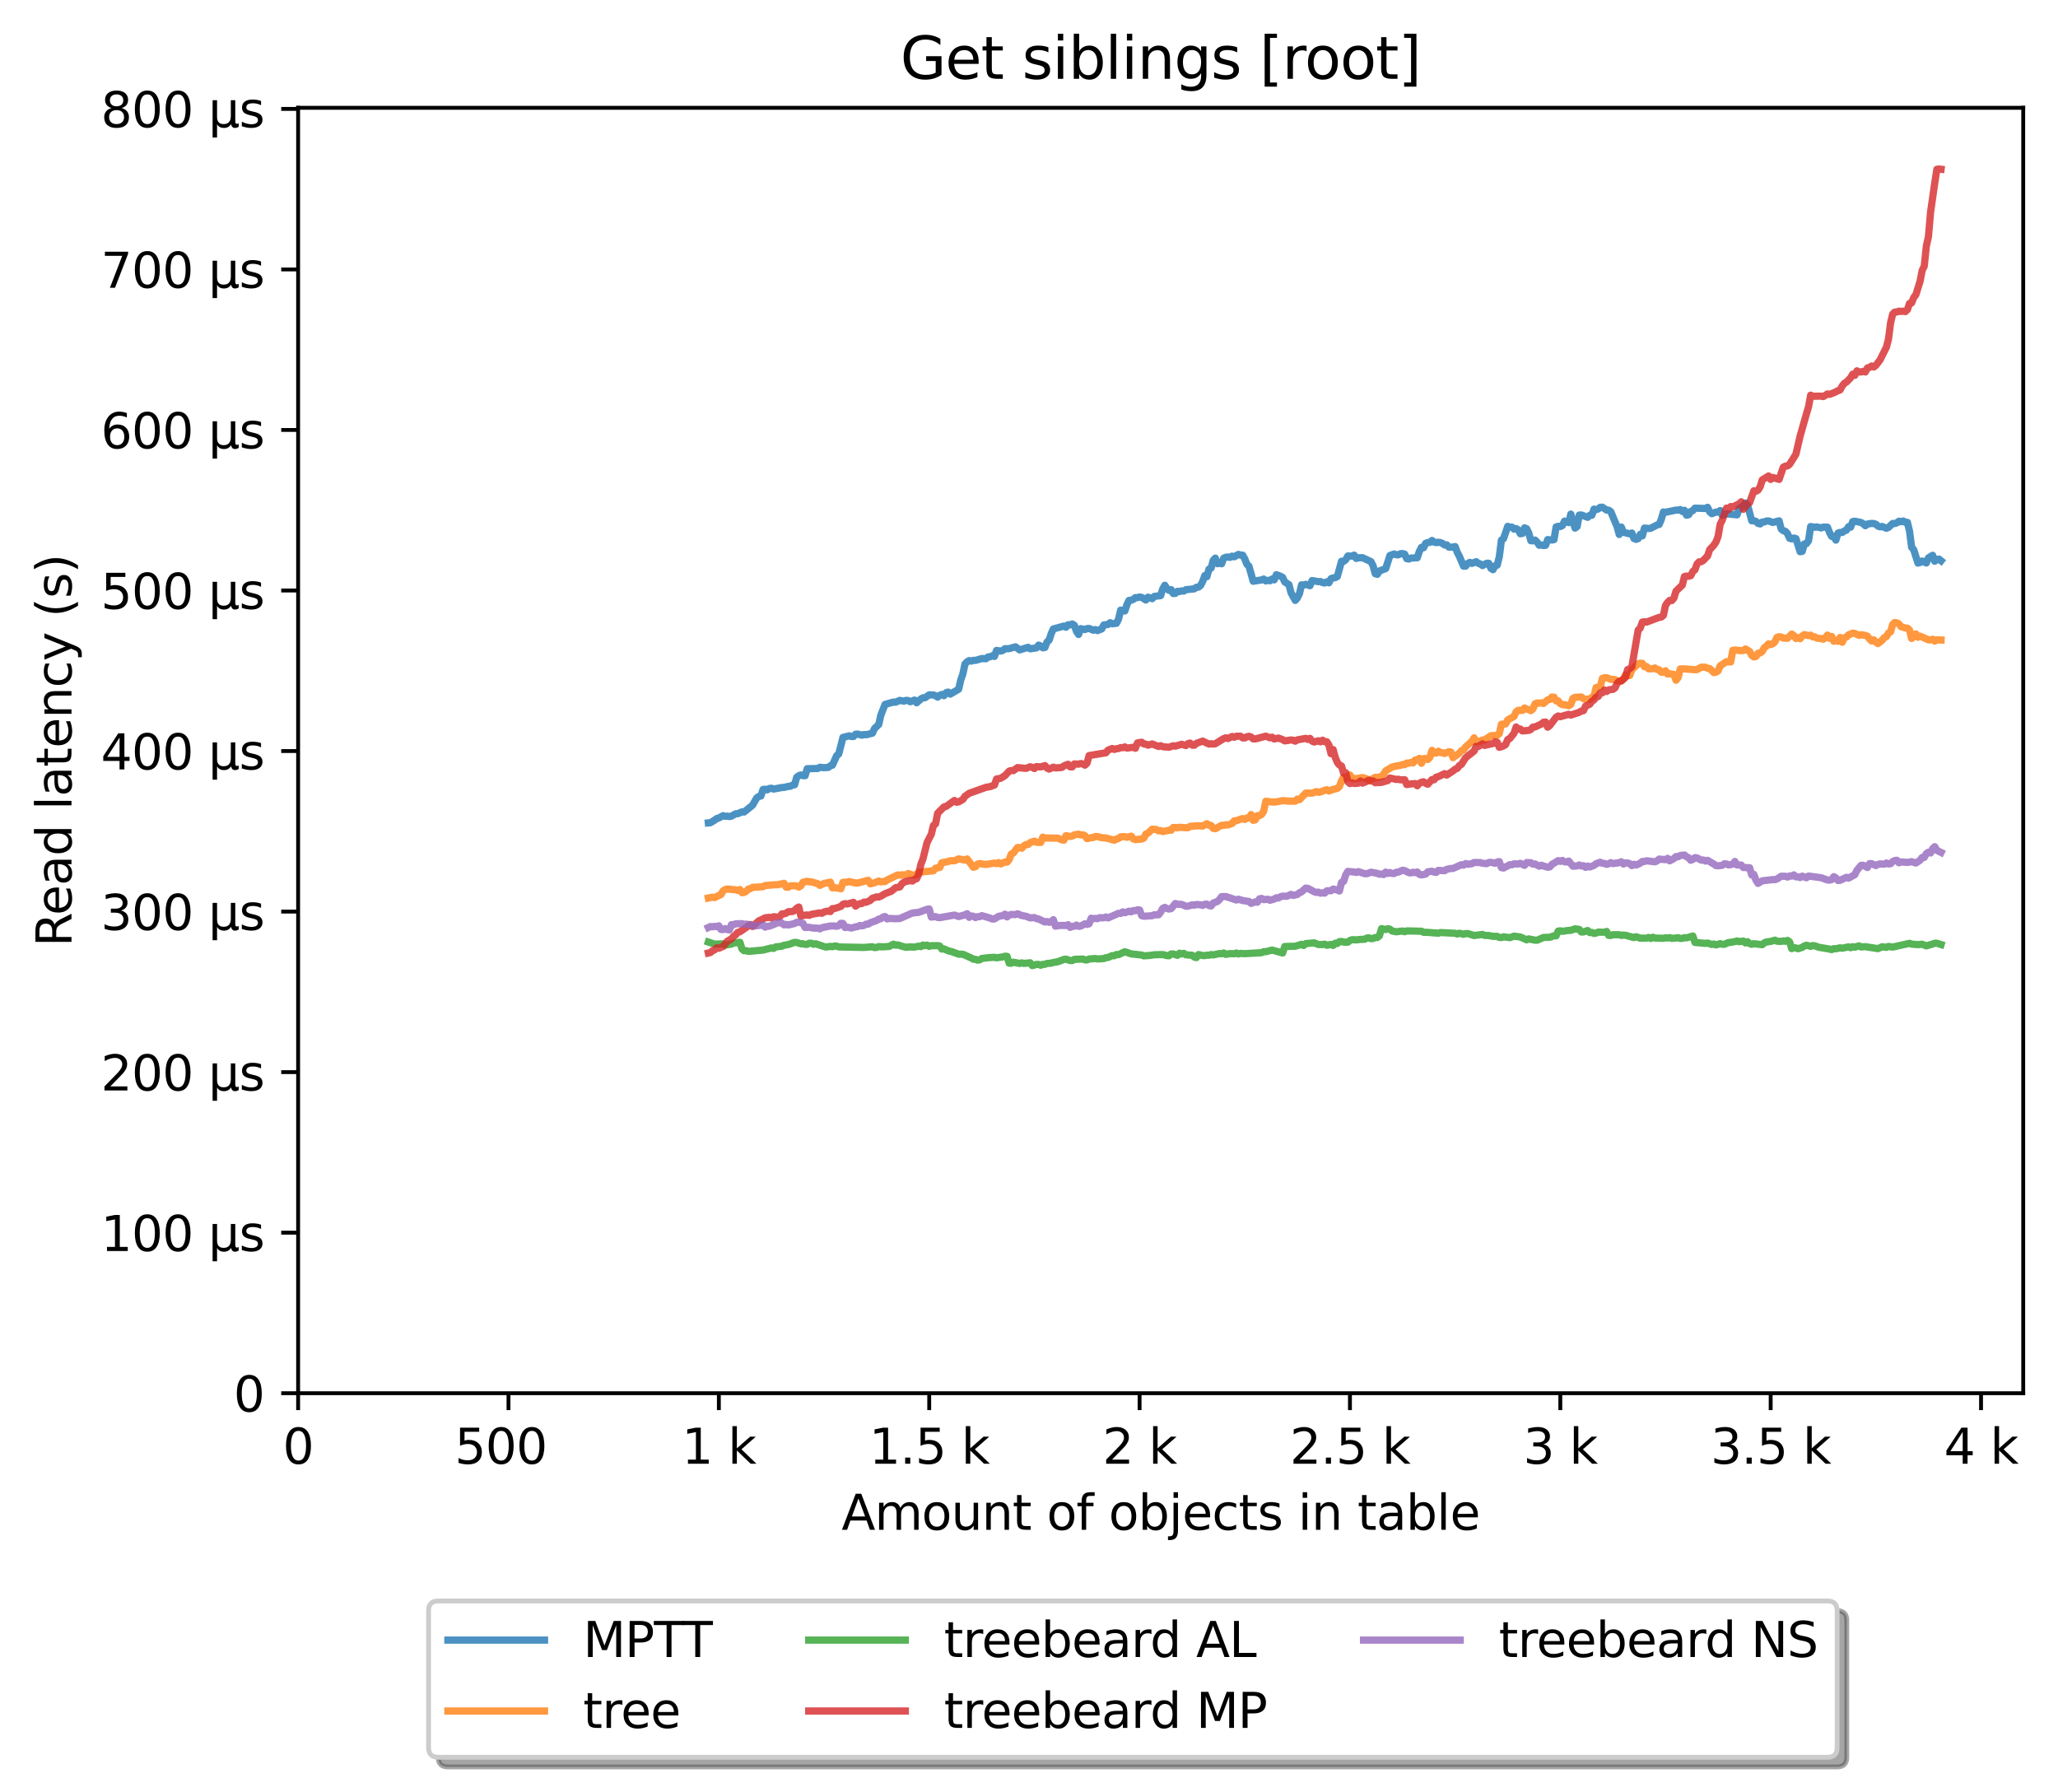<?xml version="1.0" encoding="utf-8" standalone="no"?>
<!DOCTYPE svg PUBLIC "-//W3C//DTD SVG 1.1//EN"
  "http://www.w3.org/Graphics/SVG/1.1/DTD/svg11.dtd">
<svg xmlns:xlink="http://www.w3.org/1999/xlink" width="426.036pt" height="371.002pt" viewBox="0 0 426.036 371.002" xmlns="http://www.w3.org/2000/svg" version="1.1">
 <defs>
  <style type="text/css">*{stroke-linejoin: round; stroke-linecap: butt}</style>
 </defs>
 <g id="figure_1">
  <g id="patch_1">
   <path d="M 0 371.002 
L 426.036 371.002 
L 426.036 0 
L 0 0 
z
" style="fill: #ffffff"/>
  </g>
  <g id="axes_1">
   <g id="patch_2">
    <path d="M 61.716 288.43 
L 418.836 288.43 
L 418.836 22.318 
L 61.716 22.318 
z
" style="fill: #ffffff"/>
   </g>
   <g id="matplotlib.axis_1">
    <g id="xtick_1">
     <g id="line2d_1">
      <defs>
       <path id="m4d0a2cdec6" d="M 0 0 
L 0 3.5 
" style="stroke: #000000; stroke-width: 0.8"/>
      </defs>
      <g>
       <use xlink:href="#m4d0a2cdec6" x="61.716" y="288.43" style="stroke: #000000; stroke-width: 0.8"/>
      </g>
     </g>
     <g id="text_1">
      <!-- 0 -->
      <g transform="translate(58.534 303.029) scale(0.1 -0.1)">
       <defs>
        <path id="DejaVuSans-30" d="M 2034 4250 
Q 1547 4250 1301 3770 
Q 1056 3291 1056 2328 
Q 1056 1369 1301 889 
Q 1547 409 2034 409 
Q 2525 409 2770 889 
Q 3016 1369 3016 2328 
Q 3016 3291 2770 3770 
Q 2525 4250 2034 4250 
z
M 2034 4750 
Q 2819 4750 3233 4129 
Q 3647 3509 3647 2328 
Q 3647 1150 3233 529 
Q 2819 -91 2034 -91 
Q 1250 -91 836 529 
Q 422 1150 422 2328 
Q 422 3509 836 4129 
Q 1250 4750 2034 4750 
z
" transform="scale(0.016)"/>
       </defs>
       <use xlink:href="#DejaVuSans-30"/>
      </g>
     </g>
    </g>
    <g id="xtick_2">
     <g id="line2d_2">
      <g>
       <use xlink:href="#m4d0a2cdec6" x="105.264" y="288.43" style="stroke: #000000; stroke-width: 0.8"/>
      </g>
     </g>
     <g id="text_2">
      <!-- 500  -->
      <g transform="translate(94.131 303.029) scale(0.1 -0.1)">
       <defs>
        <path id="DejaVuSans-35" d="M 691 4666 
L 3169 4666 
L 3169 4134 
L 1269 4134 
L 1269 2991 
Q 1406 3038 1543 3061 
Q 1681 3084 1819 3084 
Q 2600 3084 3056 2656 
Q 3513 2228 3513 1497 
Q 3513 744 3044 326 
Q 2575 -91 1722 -91 
Q 1428 -91 1123 -41 
Q 819 9 494 109 
L 494 744 
Q 775 591 1075 516 
Q 1375 441 1709 441 
Q 2250 441 2565 725 
Q 2881 1009 2881 1497 
Q 2881 1984 2565 2268 
Q 2250 2553 1709 2553 
Q 1456 2553 1204 2497 
Q 953 2441 691 2322 
L 691 4666 
z
" transform="scale(0.016)"/>
        <path id="DejaVuSans-20" transform="scale(0.016)"/>
       </defs>
       <use xlink:href="#DejaVuSans-35"/>
       <use xlink:href="#DejaVuSans-30" transform="translate(63.623 0)"/>
       <use xlink:href="#DejaVuSans-30" transform="translate(127.246 0)"/>
       <use xlink:href="#DejaVuSans-20" transform="translate(190.869 0)"/>
      </g>
     </g>
    </g>
    <g id="xtick_3">
     <g id="line2d_3">
      <g>
       <use xlink:href="#m4d0a2cdec6" x="148.813" y="288.43" style="stroke: #000000; stroke-width: 0.8"/>
      </g>
     </g>
     <g id="text_3">
      <!-- 1 k -->
      <g transform="translate(141.147 303.029) scale(0.1 -0.1)">
       <defs>
        <path id="DejaVuSans-31" d="M 794 531 
L 1825 531 
L 1825 4091 
L 703 3866 
L 703 4441 
L 1819 4666 
L 2450 4666 
L 2450 531 
L 3481 531 
L 3481 0 
L 794 0 
L 794 531 
z
" transform="scale(0.016)"/>
        <path id="DejaVuSans-6b" d="M 581 4863 
L 1159 4863 
L 1159 1991 
L 2875 3500 
L 3609 3500 
L 1753 1863 
L 3688 0 
L 2938 0 
L 1159 1709 
L 1159 0 
L 581 0 
L 581 4863 
z
" transform="scale(0.016)"/>
       </defs>
       <use xlink:href="#DejaVuSans-31"/>
       <use xlink:href="#DejaVuSans-20" transform="translate(63.623 0)"/>
       <use xlink:href="#DejaVuSans-6b" transform="translate(95.41 0)"/>
      </g>
     </g>
    </g>
    <g id="xtick_4">
     <g id="line2d_4">
      <g>
       <use xlink:href="#m4d0a2cdec6" x="192.361" y="288.43" style="stroke: #000000; stroke-width: 0.8"/>
      </g>
     </g>
     <g id="text_4">
      <!-- 1.5 k -->
      <g transform="translate(179.925 303.029) scale(0.1 -0.1)">
       <defs>
        <path id="DejaVuSans-2e" d="M 684 794 
L 1344 794 
L 1344 0 
L 684 0 
L 684 794 
z
" transform="scale(0.016)"/>
       </defs>
       <use xlink:href="#DejaVuSans-31"/>
       <use xlink:href="#DejaVuSans-2e" transform="translate(63.623 0)"/>
       <use xlink:href="#DejaVuSans-35" transform="translate(95.41 0)"/>
       <use xlink:href="#DejaVuSans-20" transform="translate(159.033 0)"/>
       <use xlink:href="#DejaVuSans-6b" transform="translate(190.82 0)"/>
      </g>
     </g>
    </g>
    <g id="xtick_5">
     <g id="line2d_5">
      <g>
       <use xlink:href="#m4d0a2cdec6" x="235.91" y="288.43" style="stroke: #000000; stroke-width: 0.8"/>
      </g>
     </g>
     <g id="text_5">
      <!-- 2 k -->
      <g transform="translate(228.244 303.029) scale(0.1 -0.1)">
       <defs>
        <path id="DejaVuSans-32" d="M 1228 531 
L 3431 531 
L 3431 0 
L 469 0 
L 469 531 
Q 828 903 1448 1529 
Q 2069 2156 2228 2338 
Q 2531 2678 2651 2914 
Q 2772 3150 2772 3378 
Q 2772 3750 2511 3984 
Q 2250 4219 1831 4219 
Q 1534 4219 1204 4116 
Q 875 4013 500 3803 
L 500 4441 
Q 881 4594 1212 4672 
Q 1544 4750 1819 4750 
Q 2544 4750 2975 4387 
Q 3406 4025 3406 3419 
Q 3406 3131 3298 2873 
Q 3191 2616 2906 2266 
Q 2828 2175 2409 1742 
Q 1991 1309 1228 531 
z
" transform="scale(0.016)"/>
       </defs>
       <use xlink:href="#DejaVuSans-32"/>
       <use xlink:href="#DejaVuSans-20" transform="translate(63.623 0)"/>
       <use xlink:href="#DejaVuSans-6b" transform="translate(95.41 0)"/>
      </g>
     </g>
    </g>
    <g id="xtick_6">
     <g id="line2d_6">
      <g>
       <use xlink:href="#m4d0a2cdec6" x="279.458" y="288.43" style="stroke: #000000; stroke-width: 0.8"/>
      </g>
     </g>
     <g id="text_6">
      <!-- 2.5 k -->
      <g transform="translate(267.023 303.029) scale(0.1 -0.1)">
       <use xlink:href="#DejaVuSans-32"/>
       <use xlink:href="#DejaVuSans-2e" transform="translate(63.623 0)"/>
       <use xlink:href="#DejaVuSans-35" transform="translate(95.41 0)"/>
       <use xlink:href="#DejaVuSans-20" transform="translate(159.033 0)"/>
       <use xlink:href="#DejaVuSans-6b" transform="translate(190.82 0)"/>
      </g>
     </g>
    </g>
    <g id="xtick_7">
     <g id="line2d_7">
      <g>
       <use xlink:href="#m4d0a2cdec6" x="323.007" y="288.43" style="stroke: #000000; stroke-width: 0.8"/>
      </g>
     </g>
     <g id="text_7">
      <!-- 3 k -->
      <g transform="translate(315.341 303.029) scale(0.1 -0.1)">
       <defs>
        <path id="DejaVuSans-33" d="M 2597 2516 
Q 3050 2419 3304 2112 
Q 3559 1806 3559 1356 
Q 3559 666 3084 287 
Q 2609 -91 1734 -91 
Q 1441 -91 1130 -33 
Q 819 25 488 141 
L 488 750 
Q 750 597 1062 519 
Q 1375 441 1716 441 
Q 2309 441 2620 675 
Q 2931 909 2931 1356 
Q 2931 1769 2642 2001 
Q 2353 2234 1838 2234 
L 1294 2234 
L 1294 2753 
L 1863 2753 
Q 2328 2753 2575 2939 
Q 2822 3125 2822 3475 
Q 2822 3834 2567 4026 
Q 2313 4219 1838 4219 
Q 1578 4219 1281 4162 
Q 984 4106 628 3988 
L 628 4550 
Q 988 4650 1302 4700 
Q 1616 4750 1894 4750 
Q 2613 4750 3031 4423 
Q 3450 4097 3450 3541 
Q 3450 3153 3228 2886 
Q 3006 2619 2597 2516 
z
" transform="scale(0.016)"/>
       </defs>
       <use xlink:href="#DejaVuSans-33"/>
       <use xlink:href="#DejaVuSans-20" transform="translate(63.623 0)"/>
       <use xlink:href="#DejaVuSans-6b" transform="translate(95.41 0)"/>
      </g>
     </g>
    </g>
    <g id="xtick_8">
     <g id="line2d_8">
      <g>
       <use xlink:href="#m4d0a2cdec6" x="366.556" y="288.43" style="stroke: #000000; stroke-width: 0.8"/>
      </g>
     </g>
     <g id="text_8">
      <!-- 3.5 k -->
      <g transform="translate(354.12 303.029) scale(0.1 -0.1)">
       <use xlink:href="#DejaVuSans-33"/>
       <use xlink:href="#DejaVuSans-2e" transform="translate(63.623 0)"/>
       <use xlink:href="#DejaVuSans-35" transform="translate(95.41 0)"/>
       <use xlink:href="#DejaVuSans-20" transform="translate(159.033 0)"/>
       <use xlink:href="#DejaVuSans-6b" transform="translate(190.82 0)"/>
      </g>
     </g>
    </g>
    <g id="xtick_9">
     <g id="line2d_9">
      <g>
       <use xlink:href="#m4d0a2cdec6" x="410.104" y="288.43" style="stroke: #000000; stroke-width: 0.8"/>
      </g>
     </g>
     <g id="text_9">
      <!-- 4 k -->
      <g transform="translate(402.439 303.029) scale(0.1 -0.1)">
       <defs>
        <path id="DejaVuSans-34" d="M 2419 4116 
L 825 1625 
L 2419 1625 
L 2419 4116 
z
M 2253 4666 
L 3047 4666 
L 3047 1625 
L 3713 1625 
L 3713 1100 
L 3047 1100 
L 3047 0 
L 2419 0 
L 2419 1100 
L 313 1100 
L 313 1709 
L 2253 4666 
z
" transform="scale(0.016)"/>
       </defs>
       <use xlink:href="#DejaVuSans-34"/>
       <use xlink:href="#DejaVuSans-20" transform="translate(63.623 0)"/>
       <use xlink:href="#DejaVuSans-6b" transform="translate(95.41 0)"/>
      </g>
     </g>
    </g>
    <g id="text_10">
     <!-- Amount of objects in table -->
     <g transform="translate(174.217 316.707) scale(0.1 -0.1)">
      <defs>
       <path id="DejaVuSans-41" d="M 2188 4044 
L 1331 1722 
L 3047 1722 
L 2188 4044 
z
M 1831 4666 
L 2547 4666 
L 4325 0 
L 3669 0 
L 3244 1197 
L 1141 1197 
L 716 0 
L 50 0 
L 1831 4666 
z
" transform="scale(0.016)"/>
       <path id="DejaVuSans-6d" d="M 3328 2828 
Q 3544 3216 3844 3400 
Q 4144 3584 4550 3584 
Q 5097 3584 5394 3201 
Q 5691 2819 5691 2113 
L 5691 0 
L 5113 0 
L 5113 2094 
Q 5113 2597 4934 2840 
Q 4756 3084 4391 3084 
Q 3944 3084 3684 2787 
Q 3425 2491 3425 1978 
L 3425 0 
L 2847 0 
L 2847 2094 
Q 2847 2600 2669 2842 
Q 2491 3084 2119 3084 
Q 1678 3084 1418 2786 
Q 1159 2488 1159 1978 
L 1159 0 
L 581 0 
L 581 3500 
L 1159 3500 
L 1159 2956 
Q 1356 3278 1631 3431 
Q 1906 3584 2284 3584 
Q 2666 3584 2933 3390 
Q 3200 3197 3328 2828 
z
" transform="scale(0.016)"/>
       <path id="DejaVuSans-6f" d="M 1959 3097 
Q 1497 3097 1228 2736 
Q 959 2375 959 1747 
Q 959 1119 1226 758 
Q 1494 397 1959 397 
Q 2419 397 2687 759 
Q 2956 1122 2956 1747 
Q 2956 2369 2687 2733 
Q 2419 3097 1959 3097 
z
M 1959 3584 
Q 2709 3584 3137 3096 
Q 3566 2609 3566 1747 
Q 3566 888 3137 398 
Q 2709 -91 1959 -91 
Q 1206 -91 779 398 
Q 353 888 353 1747 
Q 353 2609 779 3096 
Q 1206 3584 1959 3584 
z
" transform="scale(0.016)"/>
       <path id="DejaVuSans-75" d="M 544 1381 
L 544 3500 
L 1119 3500 
L 1119 1403 
Q 1119 906 1312 657 
Q 1506 409 1894 409 
Q 2359 409 2629 706 
Q 2900 1003 2900 1516 
L 2900 3500 
L 3475 3500 
L 3475 0 
L 2900 0 
L 2900 538 
Q 2691 219 2414 64 
Q 2138 -91 1772 -91 
Q 1169 -91 856 284 
Q 544 659 544 1381 
z
M 1991 3584 
L 1991 3584 
z
" transform="scale(0.016)"/>
       <path id="DejaVuSans-6e" d="M 3513 2113 
L 3513 0 
L 2938 0 
L 2938 2094 
Q 2938 2591 2744 2837 
Q 2550 3084 2163 3084 
Q 1697 3084 1428 2787 
Q 1159 2491 1159 1978 
L 1159 0 
L 581 0 
L 581 3500 
L 1159 3500 
L 1159 2956 
Q 1366 3272 1645 3428 
Q 1925 3584 2291 3584 
Q 2894 3584 3203 3211 
Q 3513 2838 3513 2113 
z
" transform="scale(0.016)"/>
       <path id="DejaVuSans-74" d="M 1172 4494 
L 1172 3500 
L 2356 3500 
L 2356 3053 
L 1172 3053 
L 1172 1153 
Q 1172 725 1289 603 
Q 1406 481 1766 481 
L 2356 481 
L 2356 0 
L 1766 0 
Q 1100 0 847 248 
Q 594 497 594 1153 
L 594 3053 
L 172 3053 
L 172 3500 
L 594 3500 
L 594 4494 
L 1172 4494 
z
" transform="scale(0.016)"/>
       <path id="DejaVuSans-66" d="M 2375 4863 
L 2375 4384 
L 1825 4384 
Q 1516 4384 1395 4259 
Q 1275 4134 1275 3809 
L 1275 3500 
L 2222 3500 
L 2222 3053 
L 1275 3053 
L 1275 0 
L 697 0 
L 697 3053 
L 147 3053 
L 147 3500 
L 697 3500 
L 697 3744 
Q 697 4328 969 4595 
Q 1241 4863 1831 4863 
L 2375 4863 
z
" transform="scale(0.016)"/>
       <path id="DejaVuSans-62" d="M 3116 1747 
Q 3116 2381 2855 2742 
Q 2594 3103 2138 3103 
Q 1681 3103 1420 2742 
Q 1159 2381 1159 1747 
Q 1159 1113 1420 752 
Q 1681 391 2138 391 
Q 2594 391 2855 752 
Q 3116 1113 3116 1747 
z
M 1159 2969 
Q 1341 3281 1617 3432 
Q 1894 3584 2278 3584 
Q 2916 3584 3314 3078 
Q 3713 2572 3713 1747 
Q 3713 922 3314 415 
Q 2916 -91 2278 -91 
Q 1894 -91 1617 61 
Q 1341 213 1159 525 
L 1159 0 
L 581 0 
L 581 4863 
L 1159 4863 
L 1159 2969 
z
" transform="scale(0.016)"/>
       <path id="DejaVuSans-6a" d="M 603 3500 
L 1178 3500 
L 1178 -63 
Q 1178 -731 923 -1031 
Q 669 -1331 103 -1331 
L -116 -1331 
L -116 -844 
L 38 -844 
Q 366 -844 484 -692 
Q 603 -541 603 -63 
L 603 3500 
z
M 603 4863 
L 1178 4863 
L 1178 4134 
L 603 4134 
L 603 4863 
z
" transform="scale(0.016)"/>
       <path id="DejaVuSans-65" d="M 3597 1894 
L 3597 1613 
L 953 1613 
Q 991 1019 1311 708 
Q 1631 397 2203 397 
Q 2534 397 2845 478 
Q 3156 559 3463 722 
L 3463 178 
Q 3153 47 2828 -22 
Q 2503 -91 2169 -91 
Q 1331 -91 842 396 
Q 353 884 353 1716 
Q 353 2575 817 3079 
Q 1281 3584 2069 3584 
Q 2775 3584 3186 3129 
Q 3597 2675 3597 1894 
z
M 3022 2063 
Q 3016 2534 2758 2815 
Q 2500 3097 2075 3097 
Q 1594 3097 1305 2825 
Q 1016 2553 972 2059 
L 3022 2063 
z
" transform="scale(0.016)"/>
       <path id="DejaVuSans-63" d="M 3122 3366 
L 3122 2828 
Q 2878 2963 2633 3030 
Q 2388 3097 2138 3097 
Q 1578 3097 1268 2742 
Q 959 2388 959 1747 
Q 959 1106 1268 751 
Q 1578 397 2138 397 
Q 2388 397 2633 464 
Q 2878 531 3122 666 
L 3122 134 
Q 2881 22 2623 -34 
Q 2366 -91 2075 -91 
Q 1284 -91 818 406 
Q 353 903 353 1747 
Q 353 2603 823 3093 
Q 1294 3584 2113 3584 
Q 2378 3584 2631 3529 
Q 2884 3475 3122 3366 
z
" transform="scale(0.016)"/>
       <path id="DejaVuSans-73" d="M 2834 3397 
L 2834 2853 
Q 2591 2978 2328 3040 
Q 2066 3103 1784 3103 
Q 1356 3103 1142 2972 
Q 928 2841 928 2578 
Q 928 2378 1081 2264 
Q 1234 2150 1697 2047 
L 1894 2003 
Q 2506 1872 2764 1633 
Q 3022 1394 3022 966 
Q 3022 478 2636 193 
Q 2250 -91 1575 -91 
Q 1294 -91 989 -36 
Q 684 19 347 128 
L 347 722 
Q 666 556 975 473 
Q 1284 391 1588 391 
Q 1994 391 2212 530 
Q 2431 669 2431 922 
Q 2431 1156 2273 1281 
Q 2116 1406 1581 1522 
L 1381 1569 
Q 847 1681 609 1914 
Q 372 2147 372 2553 
Q 372 3047 722 3315 
Q 1072 3584 1716 3584 
Q 2034 3584 2315 3537 
Q 2597 3491 2834 3397 
z
" transform="scale(0.016)"/>
       <path id="DejaVuSans-69" d="M 603 3500 
L 1178 3500 
L 1178 0 
L 603 0 
L 603 3500 
z
M 603 4863 
L 1178 4863 
L 1178 4134 
L 603 4134 
L 603 4863 
z
" transform="scale(0.016)"/>
       <path id="DejaVuSans-61" d="M 2194 1759 
Q 1497 1759 1228 1600 
Q 959 1441 959 1056 
Q 959 750 1161 570 
Q 1363 391 1709 391 
Q 2188 391 2477 730 
Q 2766 1069 2766 1631 
L 2766 1759 
L 2194 1759 
z
M 3341 1997 
L 3341 0 
L 2766 0 
L 2766 531 
Q 2569 213 2275 61 
Q 1981 -91 1556 -91 
Q 1019 -91 701 211 
Q 384 513 384 1019 
Q 384 1609 779 1909 
Q 1175 2209 1959 2209 
L 2766 2209 
L 2766 2266 
Q 2766 2663 2505 2880 
Q 2244 3097 1772 3097 
Q 1472 3097 1187 3025 
Q 903 2953 641 2809 
L 641 3341 
Q 956 3463 1253 3523 
Q 1550 3584 1831 3584 
Q 2591 3584 2966 3190 
Q 3341 2797 3341 1997 
z
" transform="scale(0.016)"/>
       <path id="DejaVuSans-6c" d="M 603 4863 
L 1178 4863 
L 1178 0 
L 603 0 
L 603 4863 
z
" transform="scale(0.016)"/>
      </defs>
      <use xlink:href="#DejaVuSans-41"/>
      <use xlink:href="#DejaVuSans-6d" transform="translate(68.408 0)"/>
      <use xlink:href="#DejaVuSans-6f" transform="translate(165.82 0)"/>
      <use xlink:href="#DejaVuSans-75" transform="translate(227.002 0)"/>
      <use xlink:href="#DejaVuSans-6e" transform="translate(290.381 0)"/>
      <use xlink:href="#DejaVuSans-74" transform="translate(353.76 0)"/>
      <use xlink:href="#DejaVuSans-20" transform="translate(392.969 0)"/>
      <use xlink:href="#DejaVuSans-6f" transform="translate(424.756 0)"/>
      <use xlink:href="#DejaVuSans-66" transform="translate(485.938 0)"/>
      <use xlink:href="#DejaVuSans-20" transform="translate(521.143 0)"/>
      <use xlink:href="#DejaVuSans-6f" transform="translate(552.93 0)"/>
      <use xlink:href="#DejaVuSans-62" transform="translate(614.111 0)"/>
      <use xlink:href="#DejaVuSans-6a" transform="translate(677.588 0)"/>
      <use xlink:href="#DejaVuSans-65" transform="translate(705.371 0)"/>
      <use xlink:href="#DejaVuSans-63" transform="translate(766.895 0)"/>
      <use xlink:href="#DejaVuSans-74" transform="translate(821.875 0)"/>
      <use xlink:href="#DejaVuSans-73" transform="translate(861.084 0)"/>
      <use xlink:href="#DejaVuSans-20" transform="translate(913.184 0)"/>
      <use xlink:href="#DejaVuSans-69" transform="translate(944.971 0)"/>
      <use xlink:href="#DejaVuSans-6e" transform="translate(972.754 0)"/>
      <use xlink:href="#DejaVuSans-20" transform="translate(1036.133 0)"/>
      <use xlink:href="#DejaVuSans-74" transform="translate(1067.92 0)"/>
      <use xlink:href="#DejaVuSans-61" transform="translate(1107.129 0)"/>
      <use xlink:href="#DejaVuSans-62" transform="translate(1168.408 0)"/>
      <use xlink:href="#DejaVuSans-6c" transform="translate(1231.885 0)"/>
      <use xlink:href="#DejaVuSans-65" transform="translate(1259.668 0)"/>
     </g>
    </g>
   </g>
   <g id="matplotlib.axis_2">
    <g id="ytick_1">
     <g id="line2d_10">
      <defs>
       <path id="m1cfbb707ea" d="M 0 0 
L -3.5 0 
" style="stroke: #000000; stroke-width: 0.8"/>
      </defs>
      <g>
       <use xlink:href="#m1cfbb707ea" x="61.716" y="288.43" style="stroke: #000000; stroke-width: 0.8"/>
      </g>
     </g>
     <g id="text_11">
      <!-- 0 -->
      <g transform="translate(48.353 292.229) scale(0.1 -0.1)">
       <use xlink:href="#DejaVuSans-30"/>
      </g>
     </g>
    </g>
    <g id="ytick_2">
     <g id="line2d_11">
      <g>
       <use xlink:href="#m1cfbb707ea" x="61.716" y="255.195" style="stroke: #000000; stroke-width: 0.8"/>
      </g>
     </g>
     <g id="text_12">
      <!-- 100 µs -->
      <g transform="translate(20.878 258.994) scale(0.1 -0.1)">
       <defs>
        <path id="DejaVuSans-b5" d="M 544 -1331 
L 544 3500 
L 1119 3500 
L 1119 1325 
Q 1119 872 1334 640 
Q 1550 409 1972 409 
Q 2434 409 2667 671 
Q 2900 934 2900 1459 
L 2900 3500 
L 3475 3500 
L 3475 806 
Q 3475 619 3529 530 
Q 3584 441 3700 441 
Q 3728 441 3778 458 
Q 3828 475 3916 513 
L 3916 50 
Q 3788 -22 3673 -56 
Q 3559 -91 3450 -91 
Q 3234 -91 3106 31 
Q 2978 153 2931 403 
Q 2775 156 2548 32 
Q 2322 -91 2016 -91 
Q 1697 -91 1473 31 
Q 1250 153 1119 397 
L 1119 -1331 
L 544 -1331 
z
" transform="scale(0.016)"/>
       </defs>
       <use xlink:href="#DejaVuSans-31"/>
       <use xlink:href="#DejaVuSans-30" transform="translate(63.623 0)"/>
       <use xlink:href="#DejaVuSans-30" transform="translate(127.246 0)"/>
       <use xlink:href="#DejaVuSans-20" transform="translate(190.869 0)"/>
       <use xlink:href="#DejaVuSans-b5" transform="translate(222.656 0)"/>
       <use xlink:href="#DejaVuSans-73" transform="translate(286.279 0)"/>
      </g>
     </g>
    </g>
    <g id="ytick_3">
     <g id="line2d_12">
      <g>
       <use xlink:href="#m1cfbb707ea" x="61.716" y="221.959" style="stroke: #000000; stroke-width: 0.8"/>
      </g>
     </g>
     <g id="text_13">
      <!-- 200 µs -->
      <g transform="translate(20.878 225.758) scale(0.1 -0.1)">
       <use xlink:href="#DejaVuSans-32"/>
       <use xlink:href="#DejaVuSans-30" transform="translate(63.623 0)"/>
       <use xlink:href="#DejaVuSans-30" transform="translate(127.246 0)"/>
       <use xlink:href="#DejaVuSans-20" transform="translate(190.869 0)"/>
       <use xlink:href="#DejaVuSans-b5" transform="translate(222.656 0)"/>
       <use xlink:href="#DejaVuSans-73" transform="translate(286.279 0)"/>
      </g>
     </g>
    </g>
    <g id="ytick_4">
     <g id="line2d_13">
      <g>
       <use xlink:href="#m1cfbb707ea" x="61.716" y="188.723" style="stroke: #000000; stroke-width: 0.8"/>
      </g>
     </g>
     <g id="text_14">
      <!-- 300 µs -->
      <g transform="translate(20.878 192.523) scale(0.1 -0.1)">
       <use xlink:href="#DejaVuSans-33"/>
       <use xlink:href="#DejaVuSans-30" transform="translate(63.623 0)"/>
       <use xlink:href="#DejaVuSans-30" transform="translate(127.246 0)"/>
       <use xlink:href="#DejaVuSans-20" transform="translate(190.869 0)"/>
       <use xlink:href="#DejaVuSans-b5" transform="translate(222.656 0)"/>
       <use xlink:href="#DejaVuSans-73" transform="translate(286.279 0)"/>
      </g>
     </g>
    </g>
    <g id="ytick_5">
     <g id="line2d_14">
      <g>
       <use xlink:href="#m1cfbb707ea" x="61.716" y="155.488" style="stroke: #000000; stroke-width: 0.8"/>
      </g>
     </g>
     <g id="text_15">
      <!-- 400 µs -->
      <g transform="translate(20.878 159.287) scale(0.1 -0.1)">
       <use xlink:href="#DejaVuSans-34"/>
       <use xlink:href="#DejaVuSans-30" transform="translate(63.623 0)"/>
       <use xlink:href="#DejaVuSans-30" transform="translate(127.246 0)"/>
       <use xlink:href="#DejaVuSans-20" transform="translate(190.869 0)"/>
       <use xlink:href="#DejaVuSans-b5" transform="translate(222.656 0)"/>
       <use xlink:href="#DejaVuSans-73" transform="translate(286.279 0)"/>
      </g>
     </g>
    </g>
    <g id="ytick_6">
     <g id="line2d_15">
      <g>
       <use xlink:href="#m1cfbb707ea" x="61.716" y="122.252" style="stroke: #000000; stroke-width: 0.8"/>
      </g>
     </g>
     <g id="text_16">
      <!-- 500 µs -->
      <g transform="translate(20.878 126.051) scale(0.1 -0.1)">
       <use xlink:href="#DejaVuSans-35"/>
       <use xlink:href="#DejaVuSans-30" transform="translate(63.623 0)"/>
       <use xlink:href="#DejaVuSans-30" transform="translate(127.246 0)"/>
       <use xlink:href="#DejaVuSans-20" transform="translate(190.869 0)"/>
       <use xlink:href="#DejaVuSans-b5" transform="translate(222.656 0)"/>
       <use xlink:href="#DejaVuSans-73" transform="translate(286.279 0)"/>
      </g>
     </g>
    </g>
    <g id="ytick_7">
     <g id="line2d_16">
      <g>
       <use xlink:href="#m1cfbb707ea" x="61.716" y="89.016" style="stroke: #000000; stroke-width: 0.8"/>
      </g>
     </g>
     <g id="text_17">
      <!-- 600 µs -->
      <g transform="translate(20.878 92.816) scale(0.1 -0.1)">
       <defs>
        <path id="DejaVuSans-36" d="M 2113 2584 
Q 1688 2584 1439 2293 
Q 1191 2003 1191 1497 
Q 1191 994 1439 701 
Q 1688 409 2113 409 
Q 2538 409 2786 701 
Q 3034 994 3034 1497 
Q 3034 2003 2786 2293 
Q 2538 2584 2113 2584 
z
M 3366 4563 
L 3366 3988 
Q 3128 4100 2886 4159 
Q 2644 4219 2406 4219 
Q 1781 4219 1451 3797 
Q 1122 3375 1075 2522 
Q 1259 2794 1537 2939 
Q 1816 3084 2150 3084 
Q 2853 3084 3261 2657 
Q 3669 2231 3669 1497 
Q 3669 778 3244 343 
Q 2819 -91 2113 -91 
Q 1303 -91 875 529 
Q 447 1150 447 2328 
Q 447 3434 972 4092 
Q 1497 4750 2381 4750 
Q 2619 4750 2861 4703 
Q 3103 4656 3366 4563 
z
" transform="scale(0.016)"/>
       </defs>
       <use xlink:href="#DejaVuSans-36"/>
       <use xlink:href="#DejaVuSans-30" transform="translate(63.623 0)"/>
       <use xlink:href="#DejaVuSans-30" transform="translate(127.246 0)"/>
       <use xlink:href="#DejaVuSans-20" transform="translate(190.869 0)"/>
       <use xlink:href="#DejaVuSans-b5" transform="translate(222.656 0)"/>
       <use xlink:href="#DejaVuSans-73" transform="translate(286.279 0)"/>
      </g>
     </g>
    </g>
    <g id="ytick_8">
     <g id="line2d_17">
      <g>
       <use xlink:href="#m1cfbb707ea" x="61.716" y="55.781" style="stroke: #000000; stroke-width: 0.8"/>
      </g>
     </g>
     <g id="text_18">
      <!-- 700 µs -->
      <g transform="translate(20.878 59.58) scale(0.1 -0.1)">
       <defs>
        <path id="DejaVuSans-37" d="M 525 4666 
L 3525 4666 
L 3525 4397 
L 1831 0 
L 1172 0 
L 2766 4134 
L 525 4134 
L 525 4666 
z
" transform="scale(0.016)"/>
       </defs>
       <use xlink:href="#DejaVuSans-37"/>
       <use xlink:href="#DejaVuSans-30" transform="translate(63.623 0)"/>
       <use xlink:href="#DejaVuSans-30" transform="translate(127.246 0)"/>
       <use xlink:href="#DejaVuSans-20" transform="translate(190.869 0)"/>
       <use xlink:href="#DejaVuSans-b5" transform="translate(222.656 0)"/>
       <use xlink:href="#DejaVuSans-73" transform="translate(286.279 0)"/>
      </g>
     </g>
    </g>
    <g id="ytick_9">
     <g id="line2d_18">
      <g>
       <use xlink:href="#m1cfbb707ea" x="61.716" y="22.545" style="stroke: #000000; stroke-width: 0.8"/>
      </g>
     </g>
     <g id="text_19">
      <!-- 800 µs -->
      <g transform="translate(20.878 26.344) scale(0.1 -0.1)">
       <defs>
        <path id="DejaVuSans-38" d="M 2034 2216 
Q 1584 2216 1326 1975 
Q 1069 1734 1069 1313 
Q 1069 891 1326 650 
Q 1584 409 2034 409 
Q 2484 409 2743 651 
Q 3003 894 3003 1313 
Q 3003 1734 2745 1975 
Q 2488 2216 2034 2216 
z
M 1403 2484 
Q 997 2584 770 2862 
Q 544 3141 544 3541 
Q 544 4100 942 4425 
Q 1341 4750 2034 4750 
Q 2731 4750 3128 4425 
Q 3525 4100 3525 3541 
Q 3525 3141 3298 2862 
Q 3072 2584 2669 2484 
Q 3125 2378 3379 2068 
Q 3634 1759 3634 1313 
Q 3634 634 3220 271 
Q 2806 -91 2034 -91 
Q 1263 -91 848 271 
Q 434 634 434 1313 
Q 434 1759 690 2068 
Q 947 2378 1403 2484 
z
M 1172 3481 
Q 1172 3119 1398 2916 
Q 1625 2713 2034 2713 
Q 2441 2713 2670 2916 
Q 2900 3119 2900 3481 
Q 2900 3844 2670 4047 
Q 2441 4250 2034 4250 
Q 1625 4250 1398 4047 
Q 1172 3844 1172 3481 
z
" transform="scale(0.016)"/>
       </defs>
       <use xlink:href="#DejaVuSans-38"/>
       <use xlink:href="#DejaVuSans-30" transform="translate(63.623 0)"/>
       <use xlink:href="#DejaVuSans-30" transform="translate(127.246 0)"/>
       <use xlink:href="#DejaVuSans-20" transform="translate(190.869 0)"/>
       <use xlink:href="#DejaVuSans-b5" transform="translate(222.656 0)"/>
       <use xlink:href="#DejaVuSans-73" transform="translate(286.279 0)"/>
      </g>
     </g>
    </g>
    <g id="text_20">
     <!-- Read latency (s) -->
     <g transform="translate(14.798 195.99) rotate(-90) scale(0.1 -0.1)">
      <defs>
       <path id="DejaVuSans-52" d="M 2841 2188 
Q 3044 2119 3236 1894 
Q 3428 1669 3622 1275 
L 4263 0 
L 3584 0 
L 2988 1197 
Q 2756 1666 2539 1819 
Q 2322 1972 1947 1972 
L 1259 1972 
L 1259 0 
L 628 0 
L 628 4666 
L 2053 4666 
Q 2853 4666 3247 4331 
Q 3641 3997 3641 3322 
Q 3641 2881 3436 2590 
Q 3231 2300 2841 2188 
z
M 1259 4147 
L 1259 2491 
L 2053 2491 
Q 2509 2491 2742 2702 
Q 2975 2913 2975 3322 
Q 2975 3731 2742 3939 
Q 2509 4147 2053 4147 
L 1259 4147 
z
" transform="scale(0.016)"/>
       <path id="DejaVuSans-64" d="M 2906 2969 
L 2906 4863 
L 3481 4863 
L 3481 0 
L 2906 0 
L 2906 525 
Q 2725 213 2448 61 
Q 2172 -91 1784 -91 
Q 1150 -91 751 415 
Q 353 922 353 1747 
Q 353 2572 751 3078 
Q 1150 3584 1784 3584 
Q 2172 3584 2448 3432 
Q 2725 3281 2906 2969 
z
M 947 1747 
Q 947 1113 1208 752 
Q 1469 391 1925 391 
Q 2381 391 2643 752 
Q 2906 1113 2906 1747 
Q 2906 2381 2643 2742 
Q 2381 3103 1925 3103 
Q 1469 3103 1208 2742 
Q 947 2381 947 1747 
z
" transform="scale(0.016)"/>
       <path id="DejaVuSans-79" d="M 2059 -325 
Q 1816 -950 1584 -1140 
Q 1353 -1331 966 -1331 
L 506 -1331 
L 506 -850 
L 844 -850 
Q 1081 -850 1212 -737 
Q 1344 -625 1503 -206 
L 1606 56 
L 191 3500 
L 800 3500 
L 1894 763 
L 2988 3500 
L 3597 3500 
L 2059 -325 
z
" transform="scale(0.016)"/>
       <path id="DejaVuSans-28" d="M 1984 4856 
Q 1566 4138 1362 3434 
Q 1159 2731 1159 2009 
Q 1159 1288 1364 580 
Q 1569 -128 1984 -844 
L 1484 -844 
Q 1016 -109 783 600 
Q 550 1309 550 2009 
Q 550 2706 781 3412 
Q 1013 4119 1484 4856 
L 1984 4856 
z
" transform="scale(0.016)"/>
       <path id="DejaVuSans-29" d="M 513 4856 
L 1013 4856 
Q 1481 4119 1714 3412 
Q 1947 2706 1947 2009 
Q 1947 1309 1714 600 
Q 1481 -109 1013 -844 
L 513 -844 
Q 928 -128 1133 580 
Q 1338 1288 1338 2009 
Q 1338 2731 1133 3434 
Q 928 4138 513 4856 
z
" transform="scale(0.016)"/>
      </defs>
      <use xlink:href="#DejaVuSans-52"/>
      <use xlink:href="#DejaVuSans-65" transform="translate(64.982 0)"/>
      <use xlink:href="#DejaVuSans-61" transform="translate(126.506 0)"/>
      <use xlink:href="#DejaVuSans-64" transform="translate(187.785 0)"/>
      <use xlink:href="#DejaVuSans-20" transform="translate(251.262 0)"/>
      <use xlink:href="#DejaVuSans-6c" transform="translate(283.049 0)"/>
      <use xlink:href="#DejaVuSans-61" transform="translate(310.832 0)"/>
      <use xlink:href="#DejaVuSans-74" transform="translate(372.111 0)"/>
      <use xlink:href="#DejaVuSans-65" transform="translate(411.32 0)"/>
      <use xlink:href="#DejaVuSans-6e" transform="translate(472.844 0)"/>
      <use xlink:href="#DejaVuSans-63" transform="translate(536.223 0)"/>
      <use xlink:href="#DejaVuSans-79" transform="translate(591.203 0)"/>
      <use xlink:href="#DejaVuSans-20" transform="translate(650.383 0)"/>
      <use xlink:href="#DejaVuSans-28" transform="translate(682.17 0)"/>
      <use xlink:href="#DejaVuSans-73" transform="translate(721.184 0)"/>
      <use xlink:href="#DejaVuSans-29" transform="translate(773.283 0)"/>
     </g>
    </g>
   </g>
   <g id="line2d_19">
    <path d="M 146.635 170.363 
L 147.071 170.321 
L 147.942 169.797 
L 148.377 169.456 
L 148.813 169.338 
L 149.684 168.867 
L 150.119 169.001 
L 150.555 168.96 
L 150.99 169.051 
L 151.426 168.966 
L 152.297 168.472 
L 152.732 168.456 
L 153.603 168.074 
L 154.039 168.109 
L 155.781 166.708 
L 156.651 165.194 
L 157.087 164.885 
L 157.522 164.796 
L 157.958 163.449 
L 158.393 163.384 
L 158.829 163.52 
L 159.264 163.24 
L 159.7 163.186 
L 160.135 163.358 
L 161.877 163.035 
L 162.313 163.021 
L 163.184 162.801 
L 163.619 162.776 
L 164.055 162.536 
L 164.49 162.473 
L 164.926 160.921 
L 165.361 160.587 
L 165.797 160.439 
L 166.232 160.58 
L 166.668 160.588 
L 167.103 159.14 
L 169.281 159.098 
L 169.716 158.847 
L 170.587 158.928 
L 171.458 158.88 
L 171.893 158.543 
L 172.329 158.406 
L 173.2 156.437 
L 173.635 156.087 
L 174.506 152.662 
L 175.813 152.334 
L 176.248 152.478 
L 176.684 152.478 
L 177.119 152.004 
L 177.555 151.977 
L 178.426 152.203 
L 178.861 152.061 
L 179.297 152.12 
L 180.603 151.781 
L 181.039 150.818 
L 181.91 149.992 
L 182.345 148.055 
L 183.216 145.836 
L 184.958 145.344 
L 185.394 145.377 
L 186.265 144.994 
L 187.135 145.166 
L 187.571 144.989 
L 188.006 145.03 
L 188.442 145.282 
L 189.313 144.926 
L 189.748 145.489 
L 190.619 144.717 
L 191.055 144.466 
L 191.49 144.447 
L 192.361 143.852 
L 193.232 143.869 
L 193.668 144.032 
L 194.103 144.318 
L 194.539 143.949 
L 194.974 143.768 
L 195.41 144.027 
L 195.845 143.424 
L 196.281 143.276 
L 196.716 143.703 
L 198.458 142.68 
L 198.894 140.757 
L 199.329 139.519 
L 199.765 137.472 
L 200.2 137.011 
L 200.636 136.757 
L 201.071 136.864 
L 201.507 136.709 
L 201.942 136.717 
L 203.248 136.338 
L 204.119 136.37 
L 204.555 136.001 
L 204.99 135.971 
L 205.426 135.751 
L 205.861 135.903 
L 206.297 134.657 
L 207.168 134.785 
L 207.603 134.65 
L 208.039 134.304 
L 208.91 134.286 
L 210.216 133.905 
L 211.087 134.548 
L 212.829 134.009 
L 213.265 134.322 
L 214.571 134.125 
L 215.007 133.555 
L 215.442 133.738 
L 215.878 134.116 
L 216.313 134.044 
L 216.749 132.906 
L 217.184 132.516 
L 217.619 131.175 
L 218.055 130.21 
L 220.232 129.616 
L 220.668 129.852 
L 221.103 129.337 
L 221.539 129.371 
L 221.974 129.182 
L 222.41 129.453 
L 222.845 130.715 
L 223.281 131.354 
L 223.716 130.148 
L 224.587 130.335 
L 225.023 130.139 
L 225.458 130.108 
L 226.329 130.469 
L 226.765 130.342 
L 227.2 130.548 
L 228.071 130.197 
L 228.507 129.381 
L 229.378 129.285 
L 229.813 128.917 
L 230.249 129.135 
L 231.12 129.039 
L 231.555 128.177 
L 231.991 126.313 
L 232.861 126.489 
L 233.297 125.168 
L 233.732 124.291 
L 234.168 124.27 
L 234.603 124.089 
L 235.039 123.726 
L 235.474 123.729 
L 235.91 123.593 
L 236.345 123.673 
L 237.216 124.225 
L 237.652 123.634 
L 238.523 123.939 
L 238.958 123.472 
L 240.265 123.31 
L 240.7 121.922 
L 241.136 121.165 
L 241.571 121.874 
L 242.007 122.215 
L 242.442 122.071 
L 242.878 122.879 
L 243.313 122.851 
L 243.749 122.416 
L 244.184 122.472 
L 244.62 122.322 
L 245.055 122.371 
L 245.491 122.082 
L 247.233 121.907 
L 247.668 121.581 
L 248.103 121.554 
L 248.539 121.207 
L 248.974 120.371 
L 249.41 119.155 
L 249.845 119.388 
L 250.281 117.821 
L 250.716 117.619 
L 251.152 116.016 
L 251.587 115.545 
L 252.023 116.695 
L 252.458 116.591 
L 252.894 116.715 
L 253.329 115.551 
L 253.765 115.365 
L 254.2 115.321 
L 254.636 115.39 
L 255.071 115.134 
L 255.507 115.277 
L 256.378 114.772 
L 256.813 114.926 
L 257.249 114.933 
L 257.684 115.705 
L 258.12 116.805 
L 258.555 117.232 
L 259.426 120.337 
L 261.168 120.06 
L 261.604 119.879 
L 262.039 120.271 
L 262.475 120.147 
L 262.91 120.227 
L 263.345 119.867 
L 263.781 120.047 
L 264.216 118.971 
L 265.087 119.302 
L 265.523 119.538 
L 265.958 120.47 
L 266.829 121.038 
L 267.265 122.711 
L 268.136 124.305 
L 268.571 123.804 
L 269.007 122.886 
L 269.442 121.072 
L 269.878 121.125 
L 270.313 120.971 
L 271.184 121.257 
L 271.62 120.195 
L 272.926 120.418 
L 273.362 120.393 
L 273.797 120.612 
L 274.233 120.693 
L 274.668 120.45 
L 275.104 120.657 
L 275.539 119.801 
L 275.975 119.636 
L 276.41 119.595 
L 276.846 119.351 
L 277.717 116.198 
L 278.152 116.216 
L 278.587 115.871 
L 279.023 115.1 
L 279.894 115.127 
L 280.329 114.926 
L 280.765 115.61 
L 281.2 115.469 
L 282.071 115.464 
L 283.813 116.278 
L 284.249 117.128 
L 284.684 118.767 
L 285.12 118.909 
L 285.555 118.207 
L 286.862 117.708 
L 287.733 115.008 
L 288.604 114.686 
L 289.039 114.841 
L 289.475 114.869 
L 289.91 114.632 
L 290.346 114.605 
L 290.781 114.71 
L 291.217 115.658 
L 291.652 115.739 
L 292.088 115.534 
L 293.394 115.47 
L 293.829 114.154 
L 294.265 113.306 
L 294.7 113.398 
L 295.136 112.479 
L 295.571 112.314 
L 296.007 112.286 
L 296.442 111.893 
L 296.878 112.221 
L 297.313 112.346 
L 297.749 112.26 
L 298.184 112.323 
L 298.62 112.512 
L 299.055 112.828 
L 299.491 112.798 
L 299.926 113.275 
L 300.797 113.264 
L 301.233 113.153 
L 301.668 114.317 
L 302.104 115.151 
L 302.975 117.208 
L 303.41 117.208 
L 303.846 116.64 
L 304.281 116.43 
L 304.717 116.636 
L 305.588 116.282 
L 306.023 116.631 
L 306.459 116.75 
L 306.894 117.086 
L 307.765 116.615 
L 308.2 116.61 
L 308.636 117.662 
L 309.071 117.942 
L 309.507 117.109 
L 309.942 116.999 
L 310.378 115.261 
L 310.813 111.822 
L 311.249 111.523 
L 312.12 108.979 
L 312.555 109.129 
L 312.991 109.13 
L 313.426 109.537 
L 313.862 109.425 
L 314.297 109.706 
L 314.733 110.508 
L 315.168 110.423 
L 315.604 109.28 
L 316.039 109.46 
L 316.475 110.34 
L 316.91 111.942 
L 317.346 111.967 
L 317.781 111.81 
L 318.217 112.25 
L 318.652 112.886 
L 319.088 112.809 
L 319.523 112.94 
L 319.959 112.891 
L 320.394 111.712 
L 321.265 111.801 
L 321.701 111.713 
L 322.136 109.092 
L 322.572 108.957 
L 323.007 109.014 
L 323.442 108.795 
L 323.878 107.882 
L 324.749 108.189 
L 325.184 106.434 
L 326.055 109.335 
L 326.491 109.01 
L 326.926 106.636 
L 327.362 106.61 
L 328.668 107.1 
L 329.104 106.685 
L 329.539 106.67 
L 329.975 105.407 
L 330.41 105.517 
L 330.846 105.369 
L 331.281 105.024 
L 331.717 105.007 
L 332.588 105.599 
L 333.023 105.622 
L 333.459 105.935 
L 334.765 109.046 
L 335.201 110.65 
L 335.636 109.115 
L 336.072 110.201 
L 337.378 110.518 
L 337.814 110.345 
L 338.249 111.487 
L 338.684 111.664 
L 339.12 111.512 
L 339.555 110.63 
L 339.991 110.945 
L 340.426 109.321 
L 341.297 109.409 
L 341.733 109.359 
L 343.039 108.685 
L 343.475 108.567 
L 343.91 107.524 
L 344.346 105.991 
L 344.781 106.055 
L 346.959 105.601 
L 347.394 105.605 
L 347.83 105.494 
L 348.265 105.889 
L 348.701 105.647 
L 349.136 106.656 
L 349.572 106.559 
L 350.007 105.878 
L 350.443 105.711 
L 350.878 105.2 
L 353.056 105.269 
L 353.491 105.028 
L 353.926 105.96 
L 354.362 106.352 
L 355.233 106.007 
L 355.668 106.037 
L 356.104 105.697 
L 356.539 106.713 
L 357.41 106.365 
L 359.152 106.544 
L 359.588 106.593 
L 360.023 105.344 
L 360.894 104.727 
L 361.33 104.129 
L 361.765 104.545 
L 362.636 107.811 
L 363.072 107.807 
L 363.507 107.94 
L 363.943 108.351 
L 364.378 108.473 
L 364.814 108.088 
L 365.249 108.056 
L 365.685 107.871 
L 366.12 107.844 
L 366.991 108.166 
L 367.862 107.946 
L 368.298 107.831 
L 368.733 109.508 
L 369.168 109.878 
L 369.604 110.004 
L 370.039 110.473 
L 370.475 111.451 
L 370.91 111.561 
L 371.346 111.392 
L 371.781 111.496 
L 372.652 114.223 
L 373.088 114.14 
L 373.523 112.611 
L 373.959 112.553 
L 374.394 111.95 
L 374.83 109.008 
L 375.701 109.151 
L 376.136 109.087 
L 377.007 109.296 
L 377.443 109.122 
L 378.314 109.144 
L 378.749 110.267 
L 379.185 111.05 
L 379.62 111.055 
L 380.056 111.82 
L 380.491 110.357 
L 380.927 110.229 
L 381.362 110.239 
L 381.798 109.924 
L 382.233 109.759 
L 382.669 109.039 
L 383.104 109.142 
L 383.54 107.979 
L 383.975 107.903 
L 385.281 108.172 
L 385.717 108.439 
L 386.152 108.839 
L 386.588 108.489 
L 387.459 108.361 
L 387.894 108.385 
L 388.33 108.524 
L 388.765 108.918 
L 389.201 109.072 
L 389.636 108.99 
L 390.507 109.366 
L 390.943 109.192 
L 391.814 108.369 
L 392.249 108.389 
L 392.685 108.237 
L 393.12 107.9 
L 393.556 108.02 
L 393.991 107.86 
L 394.427 108.132 
L 394.862 108.14 
L 395.298 109.952 
L 395.733 113.279 
L 396.169 113.814 
L 397.04 116.569 
L 397.475 116.471 
L 397.911 116.145 
L 398.782 116.554 
L 399.217 115.486 
L 400.088 114.962 
L 400.523 116.191 
L 400.959 115.831 
L 401.394 115.746 
L 401.83 116.096 
L 401.83 116.096 
" clip-path="url(#p0f8ecc7cc4)" style="fill: none; stroke: #1f77b4; stroke-opacity: 0.8; stroke-width: 1.5; stroke-linecap: square"/>
   </g>
   <g id="line2d_20">
    <path d="M 146.635 185.916 
L 147.506 185.737 
L 147.942 185.815 
L 149.248 185.185 
L 149.684 184.435 
L 150.119 184.16 
L 150.555 184.046 
L 152.297 184.222 
L 152.732 184.331 
L 153.168 184.159 
L 153.603 184.809 
L 154.039 184.76 
L 154.474 184.529 
L 154.91 184.064 
L 155.345 183.98 
L 155.781 183.709 
L 157.087 183.631 
L 157.958 183.573 
L 158.393 183.324 
L 159.264 183.269 
L 160.135 183.185 
L 161.006 183.165 
L 162.313 182.866 
L 162.748 183.668 
L 163.184 183.664 
L 163.619 183.384 
L 164.49 183.386 
L 164.926 183.427 
L 165.361 183.654 
L 165.797 183.374 
L 166.232 182.644 
L 167.103 182.452 
L 167.539 182.574 
L 167.974 182.56 
L 169.281 182.946 
L 169.716 183.293 
L 170.587 182.896 
L 171.893 182.626 
L 172.329 183.821 
L 172.764 183.739 
L 173.2 183.857 
L 173.635 183.853 
L 174.071 184.003 
L 174.506 182.666 
L 175.377 182.632 
L 175.813 182.513 
L 177.119 182.793 
L 177.555 182.814 
L 179.732 182.244 
L 180.168 182.983 
L 181.039 182.763 
L 181.91 182.394 
L 182.345 182.578 
L 182.781 182.483 
L 183.216 182.52 
L 183.652 182.176 
L 185.829 181.139 
L 186.265 181.185 
L 186.7 181.115 
L 187.571 181.147 
L 188.006 180.835 
L 188.877 181.16 
L 189.748 181.079 
L 190.184 180.57 
L 191.49 180.446 
L 193.232 180.27 
L 193.668 179.736 
L 194.539 179.588 
L 194.974 178.618 
L 196.281 178.362 
L 196.716 178.196 
L 197.587 178.203 
L 198.458 177.814 
L 199.765 178.056 
L 200.2 177.819 
L 201.507 179.551 
L 201.942 179.418 
L 202.377 178.89 
L 202.813 178.775 
L 203.684 178.935 
L 204.119 178.958 
L 205.861 178.685 
L 206.297 178.79 
L 206.732 178.576 
L 207.168 178.858 
L 208.039 178.458 
L 208.474 178.485 
L 208.91 177.956 
L 209.345 176.815 
L 209.781 176.602 
L 210.652 175.454 
L 211.087 175.467 
L 211.523 175.616 
L 211.958 175.12 
L 212.394 174.854 
L 212.829 174.833 
L 213.265 174.43 
L 214.136 174.142 
L 214.571 174.373 
L 215.442 174.409 
L 215.878 173.316 
L 216.313 173.488 
L 218.49 173.514 
L 218.926 173.504 
L 219.797 173.878 
L 220.232 173.946 
L 220.668 173.015 
L 221.539 173.178 
L 221.974 173.085 
L 222.41 172.826 
L 223.281 172.693 
L 223.716 172.854 
L 224.152 172.828 
L 224.587 173.002 
L 225.023 173.623 
L 225.894 173.425 
L 226.329 173.395 
L 226.765 173.174 
L 227.2 173.188 
L 228.071 173.423 
L 228.942 173.485 
L 230.684 173.946 
L 231.12 173.701 
L 231.555 173.597 
L 231.991 173.243 
L 232.861 173.196 
L 233.297 173.343 
L 234.168 173.113 
L 234.603 173.666 
L 235.039 173.821 
L 236.345 173.706 
L 236.781 173.512 
L 237.216 172.673 
L 237.652 172.481 
L 238.523 171.664 
L 239.394 171.733 
L 239.829 172.006 
L 240.265 171.961 
L 240.7 172.159 
L 242.007 171.876 
L 242.442 171.885 
L 242.878 171.305 
L 243.749 171.362 
L 244.184 171.275 
L 245.491 171.362 
L 245.926 171.359 
L 246.362 171.075 
L 248.103 170.945 
L 248.974 171.019 
L 249.845 170.525 
L 250.281 170.842 
L 250.716 170.891 
L 251.152 171.497 
L 251.587 171.571 
L 252.458 171.094 
L 252.894 170.864 
L 253.329 170.873 
L 253.765 170.742 
L 254.2 170.786 
L 255.071 170.477 
L 255.507 169.932 
L 255.942 169.921 
L 256.813 169.586 
L 257.249 169.468 
L 257.684 169.655 
L 258.12 169.335 
L 258.555 169.344 
L 258.991 168.641 
L 259.426 169.827 
L 259.862 169.721 
L 260.297 168.861 
L 260.733 168.854 
L 261.168 168.618 
L 261.604 167.941 
L 262.039 165.877 
L 263.345 166.048 
L 264.216 166.012 
L 265.087 165.847 
L 265.523 165.749 
L 266.829 165.853 
L 268.136 165.862 
L 268.571 165.434 
L 269.007 165.56 
L 270.313 164.189 
L 271.62 164.201 
L 272.491 163.881 
L 272.926 164.018 
L 273.362 163.962 
L 274.233 163.614 
L 274.668 163.49 
L 275.104 163.766 
L 275.975 163.42 
L 276.846 163.227 
L 277.281 162.833 
L 277.717 161.646 
L 278.152 160.94 
L 278.587 161.217 
L 279.023 160.681 
L 279.458 160.447 
L 279.894 161.253 
L 280.329 161.136 
L 280.765 161.204 
L 282.071 160.977 
L 282.942 161.252 
L 283.378 161.496 
L 283.813 161.402 
L 284.684 160.935 
L 285.12 160.963 
L 285.991 160.752 
L 286.426 160.272 
L 286.862 159.582 
L 288.168 158.808 
L 289.039 158.585 
L 289.91 158.454 
L 290.346 158.282 
L 290.781 158.305 
L 291.217 157.968 
L 291.652 158.028 
L 292.088 157.832 
L 292.523 157.942 
L 292.959 157.345 
L 293.394 157.354 
L 293.829 156.999 
L 294.265 158.019 
L 294.7 157.052 
L 295.136 157.042 
L 295.571 157.238 
L 296.007 156.782 
L 296.442 155.346 
L 296.878 155.887 
L 297.313 155.915 
L 297.749 155.524 
L 298.184 155.814 
L 298.62 155.83 
L 299.055 155.996 
L 299.926 155.616 
L 300.362 155.7 
L 300.797 156.866 
L 302.104 155.925 
L 302.539 155.41 
L 302.975 155.255 
L 303.41 154.634 
L 304.717 153.479 
L 305.152 152.755 
L 305.588 153.607 
L 306.023 153.473 
L 306.459 153.485 
L 306.894 153.193 
L 307.33 153.192 
L 308.636 152.311 
L 309.507 152.272 
L 309.942 152.235 
L 310.378 151.867 
L 310.813 149.939 
L 311.684 149.864 
L 312.12 149.049 
L 313.426 148.312 
L 313.862 147.358 
L 314.297 147.052 
L 315.168 147.073 
L 315.604 146.574 
L 316.039 146.816 
L 316.475 146.89 
L 316.91 147.128 
L 317.346 146.747 
L 317.781 145.707 
L 318.217 145.537 
L 318.652 145.58 
L 319.088 145.499 
L 319.523 145.635 
L 320.394 144.896 
L 320.83 144.803 
L 321.265 144.309 
L 321.701 144.326 
L 322.136 145.104 
L 322.572 145.098 
L 323.007 145.663 
L 323.442 145.885 
L 323.878 145.873 
L 324.749 146.103 
L 325.184 145.823 
L 325.62 144.572 
L 326.055 144.364 
L 327.362 144.292 
L 327.797 144.656 
L 328.233 144.784 
L 328.668 144.719 
L 329.104 144.802 
L 329.539 144.355 
L 329.975 144.179 
L 330.41 142.351 
L 331.281 142.18 
L 331.717 140.443 
L 332.152 140.308 
L 332.588 140.303 
L 333.459 140.638 
L 334.33 140.695 
L 334.765 140.962 
L 335.636 140.969 
L 336.072 140.578 
L 336.507 139.686 
L 336.943 139.884 
L 337.378 139.842 
L 337.814 138.648 
L 339.12 137.414 
L 339.555 137.291 
L 339.991 137.336 
L 340.426 138.024 
L 340.862 137.984 
L 341.297 138.471 
L 342.168 138.442 
L 342.604 138.284 
L 343.039 138.595 
L 343.475 138.669 
L 343.91 139.163 
L 344.346 139.172 
L 344.781 138.859 
L 345.217 139.539 
L 345.652 139.479 
L 346.523 139.627 
L 346.959 140.826 
L 347.394 140.276 
L 347.83 138.492 
L 348.701 138.472 
L 350.878 138.658 
L 351.314 138.622 
L 352.185 138.124 
L 353.056 138.141 
L 353.491 138.357 
L 353.926 138.401 
L 354.797 139.245 
L 355.233 139.163 
L 355.668 138.887 
L 356.104 137.849 
L 357.41 136.972 
L 358.281 137.046 
L 358.717 134.629 
L 359.152 134.574 
L 360.459 134.704 
L 360.894 134.668 
L 361.33 134.349 
L 362.201 134.864 
L 362.636 135.679 
L 363.072 136.009 
L 363.507 135.908 
L 363.943 135.238 
L 364.378 135.18 
L 364.814 134.853 
L 365.249 134.066 
L 365.685 133.758 
L 366.12 133.296 
L 366.556 133.442 
L 366.991 133.268 
L 367.427 132.891 
L 367.862 131.95 
L 368.298 131.814 
L 368.733 131.879 
L 369.168 132.104 
L 370.039 132.145 
L 370.91 131.272 
L 371.346 131.558 
L 371.781 132.189 
L 372.217 132.011 
L 372.652 132.229 
L 373.088 131.669 
L 373.523 131.384 
L 374.394 131.597 
L 374.83 131.492 
L 375.265 131.857 
L 375.701 131.852 
L 376.136 132.113 
L 377.007 132.208 
L 377.443 132.327 
L 377.878 132.015 
L 378.314 131.48 
L 378.749 132.149 
L 379.185 131.757 
L 379.62 132.756 
L 380.056 132.585 
L 380.491 132.764 
L 380.927 131.973 
L 381.362 132.962 
L 381.798 132.057 
L 382.233 131.895 
L 382.669 131.432 
L 383.54 131.087 
L 383.975 131.134 
L 384.846 131.539 
L 385.281 131.405 
L 386.152 131.548 
L 386.588 131.71 
L 387.023 132.3 
L 387.459 132.7 
L 387.894 132.457 
L 388.33 132.94 
L 388.765 133.238 
L 389.636 132.554 
L 390.072 131.993 
L 390.507 131.798 
L 390.943 131.057 
L 391.378 130.801 
L 391.814 129.269 
L 392.249 128.875 
L 392.685 128.944 
L 393.12 129.188 
L 393.556 129.746 
L 394.427 130.005 
L 394.862 130.047 
L 395.298 130.433 
L 395.733 132.179 
L 396.169 131.805 
L 396.604 131.232 
L 397.04 131.924 
L 397.475 131.689 
L 399.217 132.462 
L 399.652 132.483 
L 400.088 132.346 
L 400.523 132.724 
L 400.959 132.464 
L 401.83 132.5 
L 401.83 132.5 
" clip-path="url(#p0f8ecc7cc4)" style="fill: none; stroke: #ff7f0e; stroke-opacity: 0.8; stroke-width: 1.5; stroke-linecap: square"/>
   </g>
   <g id="line2d_21">
    <path d="M 146.635 195.025 
L 147.942 195.463 
L 149.684 195.4 
L 150.119 195.663 
L 151.426 195.45 
L 151.861 195.234 
L 153.168 195.076 
L 153.603 196.46 
L 154.039 196.83 
L 154.474 196.806 
L 154.91 196.965 
L 157.958 196.691 
L 159.7 196.247 
L 160.135 196.352 
L 160.571 196.036 
L 161.877 195.893 
L 162.313 195.696 
L 163.184 195.544 
L 164.49 195.093 
L 164.926 195.119 
L 165.797 195.394 
L 166.232 195.388 
L 166.668 195.512 
L 167.103 195.499 
L 167.539 195.266 
L 167.974 195.277 
L 168.41 195.491 
L 168.845 195.382 
L 170.587 195.962 
L 171.023 196.073 
L 171.893 195.92 
L 172.329 195.989 
L 172.764 195.855 
L 173.2 195.874 
L 173.635 196.043 
L 178.861 196.144 
L 180.603 196.006 
L 181.039 196.174 
L 181.474 196.141 
L 181.91 195.971 
L 182.781 196.025 
L 184.087 195.935 
L 184.958 195.473 
L 185.394 195.672 
L 185.829 195.615 
L 186.7 195.898 
L 187.571 196.117 
L 188.442 196.034 
L 189.313 196.079 
L 190.184 195.875 
L 190.619 195.984 
L 191.055 195.648 
L 191.49 195.783 
L 191.926 195.663 
L 192.361 195.925 
L 192.797 195.783 
L 193.668 195.787 
L 194.103 195.757 
L 194.539 195.854 
L 194.974 196.479 
L 195.41 196.441 
L 196.281 196.837 
L 197.152 197.058 
L 198.458 197.539 
L 199.329 197.553 
L 201.071 198.327 
L 201.507 198.587 
L 201.942 198.609 
L 202.377 198.775 
L 202.813 198.709 
L 203.248 198.429 
L 204.555 198.264 
L 205.861 198.185 
L 206.297 198.295 
L 207.603 198.103 
L 208.039 197.964 
L 208.474 197.99 
L 208.91 199.404 
L 209.345 199.414 
L 209.781 199.201 
L 211.087 199.464 
L 211.523 199.345 
L 211.958 199.453 
L 212.829 199.371 
L 213.265 199.322 
L 213.7 199.909 
L 214.571 199.663 
L 215.007 199.658 
L 215.442 199.826 
L 215.878 199.643 
L 216.313 199.642 
L 216.749 199.458 
L 217.619 199.399 
L 218.055 199.251 
L 218.926 199.118 
L 219.797 198.803 
L 220.232 198.624 
L 220.668 198.569 
L 221.539 198.863 
L 221.974 198.859 
L 222.41 198.615 
L 224.152 198.544 
L 224.587 198.71 
L 225.023 198.736 
L 225.458 198.531 
L 226.765 198.442 
L 227.2 198.534 
L 228.507 198.447 
L 228.942 198.267 
L 229.378 198.225 
L 230.249 197.837 
L 230.684 197.863 
L 231.12 197.61 
L 231.555 197.635 
L 232.861 197.032 
L 234.168 197.478 
L 236.345 197.72 
L 236.781 197.891 
L 238.087 197.798 
L 238.958 197.663 
L 240.7 197.618 
L 241.571 197.836 
L 242.007 197.865 
L 242.442 197.497 
L 242.878 197.5 
L 243.749 197.781 
L 244.184 197.333 
L 244.62 197.486 
L 245.055 197.36 
L 245.491 197.67 
L 246.797 197.762 
L 247.233 198.134 
L 247.668 198.255 
L 248.103 197.62 
L 248.974 197.816 
L 249.41 197.838 
L 249.845 197.742 
L 250.281 197.765 
L 250.716 197.616 
L 251.152 197.693 
L 252.458 197.41 
L 252.894 197.453 
L 253.329 197.287 
L 253.765 197.582 
L 254.636 197.418 
L 255.507 197.462 
L 255.942 197.301 
L 256.378 197.493 
L 256.813 197.381 
L 257.684 197.433 
L 261.168 197.234 
L 261.604 197.022 
L 262.039 197.024 
L 263.345 196.686 
L 265.523 197.298 
L 265.958 195.951 
L 268.136 195.897 
L 269.442 195.499 
L 269.878 195.74 
L 270.313 195.357 
L 272.055 195.196 
L 272.926 195.547 
L 273.797 195.544 
L 274.233 195.464 
L 274.668 195.691 
L 275.539 195.522 
L 275.975 195.732 
L 276.41 195.271 
L 276.846 195.329 
L 277.281 194.938 
L 277.717 194.904 
L 278.152 195.045 
L 279.023 195.06 
L 279.458 194.704 
L 279.894 194.539 
L 280.765 194.582 
L 281.636 194.482 
L 282.507 194.452 
L 282.942 194.207 
L 283.378 194.159 
L 283.813 194.325 
L 284.249 194.283 
L 284.684 194.096 
L 285.12 194.095 
L 285.555 193.744 
L 285.991 192.255 
L 286.862 192.437 
L 287.297 192.271 
L 287.733 192.356 
L 288.168 192.73 
L 289.039 192.907 
L 290.346 192.74 
L 290.781 192.89 
L 291.217 192.721 
L 294.265 192.788 
L 294.7 193.012 
L 295.571 193.029 
L 297.313 193.16 
L 297.749 193.199 
L 298.184 193.065 
L 301.233 193.213 
L 301.668 193.362 
L 302.104 193.198 
L 302.975 193.419 
L 303.41 193.281 
L 303.846 193.261 
L 305.152 193.681 
L 306.894 193.453 
L 307.33 193.648 
L 308.2 193.676 
L 309.071 193.849 
L 309.942 193.852 
L 310.378 194.076 
L 310.813 194.105 
L 311.249 193.942 
L 312.555 194.12 
L 313.426 193.806 
L 314.733 193.984 
L 316.039 194.574 
L 316.475 194.376 
L 317.781 194.644 
L 318.217 194.65 
L 319.088 194.266 
L 319.523 194.076 
L 320.83 194.046 
L 321.701 193.724 
L 322.136 193.745 
L 322.572 192.771 
L 323.007 192.699 
L 323.442 192.811 
L 324.749 192.612 
L 325.184 192.614 
L 326.055 192.289 
L 326.926 192.413 
L 327.362 192.949 
L 327.797 192.939 
L 328.668 192.64 
L 329.104 193.069 
L 329.539 193.042 
L 329.975 193.243 
L 330.41 193.178 
L 330.846 192.976 
L 332.152 192.999 
L 332.588 192.838 
L 333.023 193.654 
L 333.459 193.678 
L 333.894 193.512 
L 335.201 193.507 
L 335.636 193.66 
L 336.072 193.581 
L 336.507 193.625 
L 337.378 193.873 
L 338.249 194.106 
L 338.684 193.922 
L 339.555 194.234 
L 340.862 194.22 
L 341.297 194.077 
L 341.733 194.285 
L 342.168 194.039 
L 342.604 194.205 
L 344.346 194.253 
L 344.781 194.151 
L 345.217 194.194 
L 345.652 194.112 
L 346.088 194.267 
L 346.959 194.192 
L 347.394 194.129 
L 347.83 194.285 
L 348.265 194.272 
L 348.701 194.12 
L 349.136 194.163 
L 350.443 193.782 
L 350.878 195.106 
L 353.056 195.307 
L 353.491 195.238 
L 354.362 195.533 
L 354.797 195.432 
L 355.233 195.626 
L 356.104 195.357 
L 356.539 195.494 
L 356.975 195.495 
L 357.846 195.114 
L 358.281 195.097 
L 359.152 194.93 
L 359.588 194.805 
L 360.023 194.951 
L 360.894 194.825 
L 361.33 195.21 
L 361.765 194.962 
L 362.201 195.355 
L 362.636 195.494 
L 363.072 195.367 
L 364.814 195.575 
L 365.249 195.192 
L 365.685 195.009 
L 366.556 194.903 
L 367.427 194.639 
L 367.862 194.858 
L 368.733 194.894 
L 369.168 194.798 
L 369.604 194.869 
L 370.039 194.688 
L 370.475 195.011 
L 370.91 196.391 
L 371.346 196.205 
L 371.781 196.247 
L 372.217 196.415 
L 373.088 196.133 
L 373.523 195.838 
L 373.959 195.695 
L 374.83 195.915 
L 375.265 195.76 
L 375.701 195.817 
L 376.572 196.127 
L 378.314 196.403 
L 379.185 196.589 
L 379.62 196.392 
L 380.056 196.42 
L 380.927 196.226 
L 381.362 196.304 
L 382.669 196.031 
L 383.104 196.21 
L 383.54 195.993 
L 383.975 196.095 
L 384.846 195.821 
L 385.281 196.046 
L 386.152 195.986 
L 388.765 196.393 
L 389.636 196.005 
L 390.507 196.132 
L 390.943 195.939 
L 391.814 196.075 
L 395.298 195.293 
L 395.733 195.458 
L 397.04 195.568 
L 397.911 195.474 
L 398.782 195.822 
L 400.088 195.433 
L 400.523 195.275 
L 400.959 195.274 
L 401.83 195.552 
L 401.83 195.552 
" clip-path="url(#p0f8ecc7cc4)" style="fill: none; stroke: #2ca02c; stroke-opacity: 0.8; stroke-width: 1.5; stroke-linecap: square"/>
   </g>
   <g id="line2d_22">
    <path d="M 146.635 197.302 
L 147.071 197.2 
L 147.506 196.824 
L 147.942 196.641 
L 148.377 196.214 
L 148.813 196.316 
L 149.684 195.939 
L 150.555 194.877 
L 151.426 194.358 
L 151.861 193.855 
L 152.297 193.526 
L 152.732 193.029 
L 153.168 192.907 
L 155.345 191.401 
L 155.781 191.808 
L 157.087 190.641 
L 157.958 190.24 
L 158.393 190.011 
L 159.264 189.911 
L 159.7 190.04 
L 160.135 189.776 
L 161.006 189.882 
L 161.442 189.77 
L 161.877 189.195 
L 162.313 189.206 
L 162.748 189.045 
L 163.184 188.752 
L 164.055 188.713 
L 164.49 188.494 
L 164.926 188.028 
L 165.361 187.781 
L 165.797 189.657 
L 166.668 189.46 
L 167.103 189.418 
L 167.539 189.498 
L 167.974 189.288 
L 168.845 189.144 
L 169.716 188.988 
L 170.152 189.074 
L 170.587 188.789 
L 171.458 188.598 
L 171.893 188.722 
L 172.329 188.103 
L 172.764 188.095 
L 174.071 187.652 
L 174.506 187.212 
L 174.942 187.069 
L 175.377 187.157 
L 176.684 186.816 
L 177.119 187.597 
L 177.555 187.264 
L 177.99 187.079 
L 178.426 187.05 
L 178.861 186.755 
L 179.297 186.785 
L 180.168 186.416 
L 180.603 185.958 
L 181.474 185.678 
L 181.91 185.705 
L 182.345 185.534 
L 183.216 185.02 
L 184.523 184.508 
L 185.394 183.775 
L 186.265 183.625 
L 186.7 182.964 
L 187.135 182.621 
L 188.442 182.286 
L 188.877 182.399 
L 189.313 182.071 
L 189.748 181.92 
L 190.184 181.014 
L 190.619 178.973 
L 191.055 177.846 
L 191.926 174.402 
L 192.797 172.706 
L 193.232 170.893 
L 193.668 170.567 
L 194.103 168.376 
L 195.41 167.055 
L 195.845 166.963 
L 197.587 165.717 
L 198.023 166.087 
L 198.458 166.011 
L 199.329 165.5 
L 199.765 164.843 
L 200.636 164.234 
L 204.119 162.99 
L 204.99 162.849 
L 205.861 162.521 
L 206.297 161.281 
L 207.168 161.118 
L 208.039 160.573 
L 208.91 159.643 
L 209.345 159.514 
L 209.781 159.539 
L 210.652 158.91 
L 212.394 159.081 
L 213.265 158.739 
L 213.7 158.856 
L 214.136 159.111 
L 214.571 158.696 
L 215.442 158.779 
L 216.313 158.501 
L 216.749 159.006 
L 217.184 159.223 
L 218.055 158.822 
L 218.49 158.983 
L 219.797 158.889 
L 220.232 158.57 
L 221.103 158.222 
L 221.539 158.758 
L 221.974 158.758 
L 222.41 158.151 
L 223.281 158.201 
L 223.716 158.071 
L 224.152 158.151 
L 224.587 158.408 
L 225.023 158.009 
L 225.458 156.425 
L 228.942 155.844 
L 229.378 155.309 
L 230.249 154.953 
L 230.684 155.155 
L 231.12 154.999 
L 231.555 154.976 
L 231.991 154.764 
L 232.426 154.798 
L 232.861 154.631 
L 233.297 154.878 
L 234.603 154.7 
L 235.039 154.908 
L 235.474 153.799 
L 236.345 153.66 
L 236.781 154.008 
L 237.216 154.054 
L 237.652 154.271 
L 238.523 154.015 
L 239.829 154.545 
L 240.265 154.375 
L 240.7 154.587 
L 242.007 154.7 
L 242.878 154.389 
L 243.313 154.476 
L 244.62 154.081 
L 245.491 154.355 
L 245.926 153.947 
L 246.362 153.839 
L 246.797 154.266 
L 247.233 154.29 
L 247.668 153.894 
L 248.974 153.431 
L 250.281 154.05 
L 250.716 153.968 
L 251.152 154.045 
L 251.587 153.972 
L 253.329 152.906 
L 253.765 152.75 
L 254.2 152.896 
L 255.071 152.47 
L 255.507 152.632 
L 255.942 152.424 
L 256.813 152.413 
L 257.249 152.76 
L 257.684 152.773 
L 258.12 152.538 
L 258.555 152.431 
L 258.991 152.575 
L 259.426 152.966 
L 259.862 152.982 
L 262.039 152.403 
L 262.91 152.751 
L 263.345 152.614 
L 263.781 152.987 
L 264.652 152.796 
L 265.523 153.118 
L 265.958 153.382 
L 267.265 153.194 
L 267.7 153.242 
L 268.136 153.44 
L 268.571 153.17 
L 270.313 152.86 
L 270.749 153.081 
L 271.184 152.865 
L 271.62 153.433 
L 272.055 153.613 
L 272.926 153.363 
L 273.362 153.581 
L 273.797 153.238 
L 274.233 153.552 
L 274.668 153.563 
L 275.104 154.236 
L 275.539 156.038 
L 275.975 155.18 
L 276.41 156.792 
L 276.846 157.848 
L 277.281 158.376 
L 277.717 158.586 
L 278.152 160.075 
L 278.587 159.979 
L 279.023 161.852 
L 279.458 162.222 
L 279.894 162.052 
L 280.329 162.206 
L 281.2 162.14 
L 281.636 161.693 
L 282.071 162.124 
L 282.942 161.763 
L 283.378 161.526 
L 283.813 161.697 
L 284.249 161.669 
L 284.684 162.043 
L 285.991 161.975 
L 286.862 161.718 
L 287.297 161.593 
L 287.733 161.066 
L 289.039 161.372 
L 289.475 161.322 
L 289.91 161.445 
L 290.781 161.423 
L 291.217 162.422 
L 292.088 162.293 
L 292.959 162.218 
L 293.394 162.674 
L 293.829 162.181 
L 294.265 161.946 
L 294.7 161.847 
L 295.136 162.182 
L 295.571 162.351 
L 296.442 161.394 
L 296.878 161.433 
L 297.313 160.89 
L 297.749 160.793 
L 299.055 160.168 
L 299.491 160.461 
L 300.797 159.605 
L 301.233 159.247 
L 301.668 159.079 
L 302.104 158.5 
L 302.539 158.243 
L 303.41 156.87 
L 305.152 155.484 
L 305.588 154.514 
L 306.023 154.555 
L 306.894 153.99 
L 307.33 154.32 
L 309.071 153.923 
L 309.507 153.575 
L 309.942 153.672 
L 310.378 154.722 
L 311.249 154.43 
L 311.684 154.145 
L 312.12 153.101 
L 312.555 152.893 
L 313.426 151.808 
L 313.862 150.505 
L 314.297 150.965 
L 314.733 150.93 
L 315.168 151.322 
L 316.475 151.207 
L 316.91 151.013 
L 317.346 150.528 
L 317.781 150.495 
L 319.088 149.897 
L 319.523 149.526 
L 319.959 149.489 
L 320.394 150.551 
L 320.83 150.204 
L 322.136 148.493 
L 322.572 148.225 
L 323.007 148.376 
L 324.749 147.876 
L 325.184 148.045 
L 326.926 147.464 
L 327.362 147.202 
L 327.797 147.127 
L 328.233 146.186 
L 329.104 145.798 
L 329.539 145.191 
L 329.975 144.904 
L 330.41 144.342 
L 330.846 144.2 
L 331.281 143.477 
L 331.717 143.429 
L 332.152 142.848 
L 332.588 143.159 
L 333.023 142.819 
L 333.894 142.723 
L 334.33 142.403 
L 334.765 141.464 
L 335.201 141.052 
L 335.636 140.972 
L 336.507 140.208 
L 336.943 138.616 
L 337.378 138.44 
L 337.814 138.044 
L 339.12 130.458 
L 339.555 130.034 
L 339.991 128.781 
L 340.426 128.718 
L 340.862 128.791 
L 343.475 127.808 
L 343.91 127.752 
L 344.346 127.388 
L 344.781 125.342 
L 345.217 124.722 
L 345.652 124.299 
L 346.088 124.332 
L 346.523 123.826 
L 346.959 122.38 
L 348.265 121.117 
L 348.701 119.361 
L 349.136 119.266 
L 349.572 119.298 
L 350.007 119.181 
L 350.443 118.316 
L 350.878 117.96 
L 351.314 116.756 
L 351.749 116.314 
L 352.185 116.287 
L 352.62 116.013 
L 353.491 115.098 
L 353.926 113.795 
L 354.797 112.867 
L 355.233 112.195 
L 355.668 111.056 
L 356.104 108.524 
L 356.539 107.663 
L 357.41 105.186 
L 357.846 105.502 
L 358.281 104.873 
L 358.717 104.94 
L 360.023 104.3 
L 360.459 103.883 
L 360.894 105.44 
L 361.33 104.951 
L 361.765 104.268 
L 362.201 104.037 
L 363.072 101.611 
L 363.507 101.704 
L 363.943 101.46 
L 364.378 100.769 
L 364.814 99.342 
L 366.12 98.541 
L 366.556 99.252 
L 366.991 98.843 
L 368.298 99.247 
L 369.168 96.72 
L 369.604 96.494 
L 370.039 96.463 
L 370.475 96.114 
L 371.346 94.74 
L 371.781 94.025 
L 372.652 90.273 
L 373.959 85.669 
L 374.394 84.227 
L 374.83 81.811 
L 375.265 82.029 
L 377.007 82.011 
L 377.443 82.099 
L 378.314 81.56 
L 378.749 81.64 
L 379.62 81.318 
L 380.491 80.882 
L 380.927 80.73 
L 381.362 79.918 
L 381.798 79.355 
L 382.233 79.107 
L 383.104 78.213 
L 383.54 77.463 
L 383.975 77.707 
L 384.41 76.776 
L 384.846 76.999 
L 385.281 76.999 
L 385.717 76.876 
L 386.152 77.008 
L 386.588 76.174 
L 387.023 76.066 
L 387.459 75.769 
L 387.894 75.982 
L 388.33 75.651 
L 389.201 74.504 
L 390.507 71.886 
L 390.943 70.223 
L 391.378 66.814 
L 391.814 65.016 
L 392.249 64.605 
L 392.685 64.597 
L 393.12 64.416 
L 393.556 64.481 
L 393.991 64.412 
L 394.427 64.508 
L 394.862 64.105 
L 395.298 62.815 
L 395.733 62.71 
L 396.169 61.597 
L 396.604 61.039 
L 397.475 58.265 
L 397.911 55.994 
L 398.346 55.119 
L 398.782 50.945 
L 399.217 48.987 
L 399.652 43.952 
L 400.523 37.852 
L 400.959 35.051 
L 401.394 34.99 
L 401.83 35.044 
L 401.83 35.044 
" clip-path="url(#p0f8ecc7cc4)" style="fill: none; stroke: #d62728; stroke-opacity: 0.8; stroke-width: 1.5; stroke-linecap: square"/>
   </g>
   <g id="line2d_23">
    <path d="M 146.635 192.023 
L 147.071 191.816 
L 147.506 191.874 
L 147.942 191.771 
L 148.377 191.844 
L 148.813 191.674 
L 149.248 192.423 
L 149.684 192.445 
L 150.119 192.245 
L 150.555 192.462 
L 150.99 192.537 
L 151.426 191.42 
L 151.861 191.437 
L 152.297 191.255 
L 153.603 191.222 
L 154.039 191.356 
L 154.474 191.315 
L 155.781 191.582 
L 156.216 191.699 
L 157.958 191.507 
L 158.393 191.937 
L 158.829 191.765 
L 159.264 191.74 
L 160.571 191.23 
L 161.006 191.003 
L 161.877 191.102 
L 162.313 191.483 
L 162.748 191.396 
L 163.184 191.499 
L 164.49 191.191 
L 164.926 190.935 
L 165.361 190.909 
L 166.232 191.178 
L 166.668 192.013 
L 167.539 191.978 
L 168.41 192.146 
L 169.281 192.144 
L 169.716 192.301 
L 170.152 192.047 
L 171.893 191.708 
L 172.764 191.699 
L 173.2 191.775 
L 173.635 191.633 
L 174.071 191.14 
L 174.506 191.175 
L 174.942 192.028 
L 175.377 191.942 
L 176.248 192.135 
L 177.119 191.88 
L 177.555 191.825 
L 177.99 191.595 
L 178.426 191.678 
L 178.861 191.58 
L 179.297 191.319 
L 179.732 191.319 
L 180.168 191.029 
L 181.474 190.563 
L 181.91 190.28 
L 182.345 190.195 
L 182.781 189.864 
L 183.216 189.743 
L 183.652 190.242 
L 184.087 190.14 
L 185.394 190.196 
L 186.265 190.167 
L 188.877 189.012 
L 190.184 188.882 
L 191.926 188.247 
L 192.361 188.19 
L 192.797 189.861 
L 193.668 189.759 
L 194.103 189.946 
L 194.539 189.978 
L 197.587 189.442 
L 198.458 189.746 
L 199.765 189.397 
L 200.2 189.165 
L 200.636 189.913 
L 201.071 189.622 
L 201.507 189.691 
L 201.942 189.963 
L 202.377 189.778 
L 202.813 189.779 
L 203.248 189.562 
L 204.99 190.074 
L 205.426 190.266 
L 205.861 190.243 
L 206.732 189.701 
L 207.603 189.559 
L 208.039 189.257 
L 208.474 189.821 
L 208.91 189.46 
L 209.345 189.319 
L 210.216 189.349 
L 210.652 189.185 
L 211.523 189.538 
L 212.394 189.694 
L 213.265 190.031 
L 214.136 189.961 
L 214.571 190.178 
L 215.007 190.259 
L 216.313 190.883 
L 216.749 190.779 
L 217.184 190.946 
L 217.619 190.813 
L 218.055 190.403 
L 218.49 191.746 
L 219.361 191.598 
L 220.232 191.594 
L 220.668 191.613 
L 221.103 191.438 
L 221.539 191.989 
L 221.974 191.801 
L 222.41 191.749 
L 222.845 191.514 
L 223.281 191.774 
L 223.716 191.725 
L 224.587 191.254 
L 225.023 191.379 
L 225.458 191.246 
L 225.894 190.091 
L 226.329 190.21 
L 226.765 190.126 
L 227.2 190.194 
L 227.636 189.984 
L 228.507 190.014 
L 228.942 189.837 
L 229.378 190.041 
L 231.555 189.078 
L 231.991 189.104 
L 232.426 188.791 
L 232.861 188.961 
L 233.732 188.638 
L 234.168 188.774 
L 234.603 188.507 
L 235.039 188.541 
L 235.474 188.357 
L 235.91 188.394 
L 236.345 189.561 
L 236.781 189.692 
L 238.523 189.578 
L 238.958 189.379 
L 239.829 189.391 
L 240.265 188.854 
L 240.7 188.064 
L 241.136 187.848 
L 241.571 188.09 
L 242.007 188.2 
L 242.442 188.109 
L 243.313 187.051 
L 243.749 187.204 
L 244.62 187.233 
L 245.491 187.611 
L 245.926 187.606 
L 246.797 187.329 
L 247.233 187.389 
L 247.668 187.259 
L 248.539 187.322 
L 248.974 187.451 
L 249.41 187.199 
L 249.845 187.176 
L 250.281 187.478 
L 250.716 187.561 
L 251.152 186.952 
L 252.023 186.636 
L 252.458 186.224 
L 252.894 185.623 
L 253.765 185.606 
L 255.942 186.326 
L 256.378 186.162 
L 257.249 186.432 
L 258.555 186.626 
L 258.991 187.024 
L 259.862 186.718 
L 260.297 186.774 
L 260.733 186.083 
L 261.168 185.999 
L 261.604 186.249 
L 262.475 186.168 
L 262.91 186.378 
L 263.781 186.134 
L 264.216 185.865 
L 264.652 185.914 
L 265.087 185.643 
L 265.523 185.52 
L 266.394 185.558 
L 267.265 185.154 
L 267.7 185.373 
L 268.571 185.176 
L 269.007 184.829 
L 269.442 184.636 
L 270.313 183.857 
L 270.749 183.916 
L 272.055 184.609 
L 272.491 184.756 
L 272.926 184.699 
L 273.362 184.91 
L 273.797 184.829 
L 274.233 184.898 
L 274.668 184.419 
L 275.539 184.405 
L 275.975 184.056 
L 276.846 184.269 
L 277.281 184.456 
L 277.717 182.675 
L 278.152 182.463 
L 278.587 181.125 
L 279.023 180.398 
L 280.329 180.526 
L 280.765 180.627 
L 281.2 180.454 
L 282.507 180.872 
L 282.942 180.886 
L 283.813 180.565 
L 285.12 180.804 
L 285.555 180.987 
L 285.991 180.936 
L 286.426 181.056 
L 286.862 180.546 
L 287.297 180.826 
L 287.733 180.633 
L 288.168 180.823 
L 288.604 180.845 
L 289.039 180.581 
L 289.475 180.553 
L 290.346 180.164 
L 290.781 180.228 
L 291.652 180.679 
L 292.088 180.721 
L 292.523 180.573 
L 292.959 180.657 
L 293.394 180.528 
L 293.829 181.013 
L 294.265 181.136 
L 295.136 180.959 
L 295.571 180.495 
L 296.442 180.368 
L 296.878 180.553 
L 297.313 180.614 
L 297.749 180.195 
L 299.055 180.26 
L 299.491 179.976 
L 300.362 179.798 
L 300.797 179.792 
L 302.539 179.014 
L 302.975 179.112 
L 303.41 178.777 
L 303.846 178.933 
L 304.717 178.804 
L 305.152 178.559 
L 306.459 178.57 
L 306.894 178.717 
L 307.765 178.8 
L 308.2 178.552 
L 308.636 178.522 
L 309.507 178.719 
L 309.942 178.445 
L 310.378 178.381 
L 310.813 179.618 
L 311.249 179.711 
L 312.555 179.013 
L 312.991 179.029 
L 313.426 178.838 
L 314.297 178.868 
L 314.733 178.73 
L 315.604 179.153 
L 316.039 178.575 
L 316.91 178.603 
L 317.346 178.908 
L 317.781 178.868 
L 318.652 179.328 
L 319.088 179.132 
L 319.959 179.425 
L 320.394 179.548 
L 320.83 179.47 
L 321.265 178.96 
L 322.136 178.444 
L 322.572 178.17 
L 323.007 178.325 
L 323.442 178.131 
L 323.878 178.411 
L 324.313 178.451 
L 324.749 178.264 
L 325.62 179.323 
L 326.491 179.272 
L 326.926 179.065 
L 327.362 179.282 
L 327.797 179.225 
L 328.233 179.566 
L 328.668 179.301 
L 329.104 179.493 
L 329.975 179.17 
L 330.41 178.812 
L 331.281 178.512 
L 331.717 178.722 
L 332.152 178.748 
L 332.588 178.949 
L 333.023 178.828 
L 333.459 178.591 
L 333.894 178.786 
L 335.201 178.594 
L 335.636 178.412 
L 336.072 178.869 
L 336.507 178.651 
L 336.943 178.655 
L 337.378 178.804 
L 337.814 179.201 
L 338.249 178.928 
L 338.684 179.091 
L 339.555 178.703 
L 339.991 178.341 
L 340.426 178.356 
L 340.862 178.205 
L 342.604 178.422 
L 343.039 178.227 
L 343.475 177.853 
L 344.781 177.977 
L 345.217 177.708 
L 345.652 178.212 
L 346.523 177.743 
L 346.959 177.33 
L 347.394 177.372 
L 347.83 177.115 
L 348.701 177.012 
L 349.136 177.374 
L 349.572 177.575 
L 350.007 178.1 
L 350.443 177.915 
L 350.878 177.555 
L 351.314 177.611 
L 352.185 178.074 
L 352.62 178.039 
L 353.056 178.265 
L 353.491 178.114 
L 354.797 178.885 
L 355.233 179.199 
L 355.668 179.244 
L 356.539 179.143 
L 356.975 178.826 
L 357.41 178.852 
L 357.846 179.076 
L 358.717 178.905 
L 359.152 178.351 
L 359.588 179.069 
L 360.459 179.083 
L 360.894 179.599 
L 362.201 179.647 
L 362.636 181.151 
L 363.072 181.024 
L 363.507 182.215 
L 363.943 182.886 
L 364.814 182.35 
L 366.991 182.101 
L 367.427 182.119 
L 367.862 181.977 
L 368.733 181.4 
L 369.604 181.413 
L 370.039 181.575 
L 370.475 181.341 
L 370.91 181.377 
L 371.346 181.128 
L 371.781 181.527 
L 372.217 181.536 
L 372.652 181.675 
L 373.088 181.377 
L 373.959 181.724 
L 374.394 181.364 
L 377.007 181.714 
L 378.314 182.182 
L 378.749 182.209 
L 379.185 182.093 
L 379.62 181.496 
L 380.056 181.742 
L 380.491 182.289 
L 380.927 182.251 
L 382.233 181.624 
L 382.669 181.798 
L 383.975 181.077 
L 384.41 180.177 
L 385.281 179.149 
L 385.717 179.14 
L 386.588 179.603 
L 387.023 178.796 
L 387.459 178.801 
L 388.33 179.198 
L 388.765 178.953 
L 389.201 178.853 
L 390.072 178.908 
L 390.507 178.669 
L 390.943 178.864 
L 391.378 178.811 
L 391.814 178.366 
L 392.249 178.151 
L 392.685 178.103 
L 393.12 178.622 
L 393.556 178.437 
L 394.862 178.548 
L 395.733 178.388 
L 396.604 178.675 
L 397.475 178.1 
L 397.911 177.515 
L 398.346 177.51 
L 398.782 176.715 
L 399.217 176.426 
L 399.652 176.588 
L 400.088 175.704 
L 400.523 175.289 
L 400.959 176.048 
L 401.83 176.48 
L 401.83 176.48 
" clip-path="url(#p0f8ecc7cc4)" style="fill: none; stroke: #9467bd; stroke-opacity: 0.8; stroke-width: 1.5; stroke-linecap: square"/>
   </g>
   <g id="patch_3">
    <path d="M 61.716 288.43 
L 61.716 22.318 
" style="fill: none; stroke: #000000; stroke-width: 0.8; stroke-linejoin: miter; stroke-linecap: square"/>
   </g>
   <g id="patch_4">
    <path d="M 418.836 288.43 
L 418.836 22.318 
" style="fill: none; stroke: #000000; stroke-width: 0.8; stroke-linejoin: miter; stroke-linecap: square"/>
   </g>
   <g id="patch_5">
    <path d="M 61.716 288.43 
L 418.836 288.43 
" style="fill: none; stroke: #000000; stroke-width: 0.8; stroke-linejoin: miter; stroke-linecap: square"/>
   </g>
   <g id="patch_6">
    <path d="M 61.716 22.318 
L 418.836 22.318 
" style="fill: none; stroke: #000000; stroke-width: 0.8; stroke-linejoin: miter; stroke-linecap: square"/>
   </g>
   <g id="text_21">
    <!-- Get siblings [root] -->
    <g transform="translate(186.388 16.318) scale(0.12 -0.12)">
     <defs>
      <path id="DejaVuSans-47" d="M 3809 666 
L 3809 1919 
L 2778 1919 
L 2778 2438 
L 4434 2438 
L 4434 434 
Q 4069 175 3628 42 
Q 3188 -91 2688 -91 
Q 1594 -91 976 548 
Q 359 1188 359 2328 
Q 359 3472 976 4111 
Q 1594 4750 2688 4750 
Q 3144 4750 3555 4637 
Q 3966 4525 4313 4306 
L 4313 3634 
Q 3963 3931 3569 4081 
Q 3175 4231 2741 4231 
Q 1884 4231 1454 3753 
Q 1025 3275 1025 2328 
Q 1025 1384 1454 906 
Q 1884 428 2741 428 
Q 3075 428 3337 486 
Q 3600 544 3809 666 
z
" transform="scale(0.016)"/>
      <path id="DejaVuSans-67" d="M 2906 1791 
Q 2906 2416 2648 2759 
Q 2391 3103 1925 3103 
Q 1463 3103 1205 2759 
Q 947 2416 947 1791 
Q 947 1169 1205 825 
Q 1463 481 1925 481 
Q 2391 481 2648 825 
Q 2906 1169 2906 1791 
z
M 3481 434 
Q 3481 -459 3084 -895 
Q 2688 -1331 1869 -1331 
Q 1566 -1331 1297 -1286 
Q 1028 -1241 775 -1147 
L 775 -588 
Q 1028 -725 1275 -790 
Q 1522 -856 1778 -856 
Q 2344 -856 2625 -561 
Q 2906 -266 2906 331 
L 2906 616 
Q 2728 306 2450 153 
Q 2172 0 1784 0 
Q 1141 0 747 490 
Q 353 981 353 1791 
Q 353 2603 747 3093 
Q 1141 3584 1784 3584 
Q 2172 3584 2450 3431 
Q 2728 3278 2906 2969 
L 2906 3500 
L 3481 3500 
L 3481 434 
z
" transform="scale(0.016)"/>
      <path id="DejaVuSans-5b" d="M 550 4863 
L 1875 4863 
L 1875 4416 
L 1125 4416 
L 1125 -397 
L 1875 -397 
L 1875 -844 
L 550 -844 
L 550 4863 
z
" transform="scale(0.016)"/>
      <path id="DejaVuSans-72" d="M 2631 2963 
Q 2534 3019 2420 3045 
Q 2306 3072 2169 3072 
Q 1681 3072 1420 2755 
Q 1159 2438 1159 1844 
L 1159 0 
L 581 0 
L 581 3500 
L 1159 3500 
L 1159 2956 
Q 1341 3275 1631 3429 
Q 1922 3584 2338 3584 
Q 2397 3584 2469 3576 
Q 2541 3569 2628 3553 
L 2631 2963 
z
" transform="scale(0.016)"/>
      <path id="DejaVuSans-5d" d="M 1947 4863 
L 1947 -844 
L 622 -844 
L 622 -397 
L 1369 -397 
L 1369 4416 
L 622 4416 
L 622 4863 
L 1947 4863 
z
" transform="scale(0.016)"/>
     </defs>
     <use xlink:href="#DejaVuSans-47"/>
     <use xlink:href="#DejaVuSans-65" transform="translate(77.49 0)"/>
     <use xlink:href="#DejaVuSans-74" transform="translate(139.014 0)"/>
     <use xlink:href="#DejaVuSans-20" transform="translate(178.223 0)"/>
     <use xlink:href="#DejaVuSans-73" transform="translate(210.01 0)"/>
     <use xlink:href="#DejaVuSans-69" transform="translate(262.109 0)"/>
     <use xlink:href="#DejaVuSans-62" transform="translate(289.893 0)"/>
     <use xlink:href="#DejaVuSans-6c" transform="translate(353.369 0)"/>
     <use xlink:href="#DejaVuSans-69" transform="translate(381.152 0)"/>
     <use xlink:href="#DejaVuSans-6e" transform="translate(408.936 0)"/>
     <use xlink:href="#DejaVuSans-67" transform="translate(472.314 0)"/>
     <use xlink:href="#DejaVuSans-73" transform="translate(535.791 0)"/>
     <use xlink:href="#DejaVuSans-20" transform="translate(587.891 0)"/>
     <use xlink:href="#DejaVuSans-5b" transform="translate(619.678 0)"/>
     <use xlink:href="#DejaVuSans-72" transform="translate(658.691 0)"/>
     <use xlink:href="#DejaVuSans-6f" transform="translate(697.555 0)"/>
     <use xlink:href="#DejaVuSans-6f" transform="translate(758.736 0)"/>
     <use xlink:href="#DejaVuSans-74" transform="translate(819.918 0)"/>
     <use xlink:href="#DejaVuSans-5d" transform="translate(859.127 0)"/>
    </g>
   </g>
   <g id="legend_1">
    <g id="patch_7">
     <path d="M 92.718 365.802 
L 380.313 365.802 
Q 382.313 365.802 382.313 363.802 
L 382.313 335.446 
Q 382.313 333.446 380.313 333.446 
L 92.718 333.446 
Q 90.718 333.446 90.718 335.446 
L 90.718 363.802 
Q 90.718 365.802 92.718 365.802 
z
" style="fill: #4d4d4d; opacity: 0.5; stroke: #4d4d4d; stroke-linejoin: miter"/>
    </g>
    <g id="patch_8">
     <path d="M 90.718 363.802 
L 378.313 363.802 
Q 380.313 363.802 380.313 361.802 
L 380.313 333.446 
Q 380.313 331.446 378.313 331.446 
L 90.718 331.446 
Q 88.718 331.446 88.718 333.446 
L 88.718 361.802 
Q 88.718 363.802 90.718 363.802 
z
" style="fill: #ffffff; stroke: #cccccc; stroke-linejoin: miter"/>
    </g>
    <g id="line2d_24">
     <path d="M 92.718 339.545 
L 102.718 339.545 
L 112.718 339.545 
" style="fill: none; stroke: #1f77b4; stroke-opacity: 0.8; stroke-width: 1.5; stroke-linecap: square"/>
    </g>
    <g id="text_22">
     <!-- MPTT -->
     <g transform="translate(120.718 343.045) scale(0.1 -0.1)">
      <defs>
       <path id="DejaVuSans-4d" d="M 628 4666 
L 1569 4666 
L 2759 1491 
L 3956 4666 
L 4897 4666 
L 4897 0 
L 4281 0 
L 4281 4097 
L 3078 897 
L 2444 897 
L 1241 4097 
L 1241 0 
L 628 0 
L 628 4666 
z
" transform="scale(0.016)"/>
       <path id="DejaVuSans-50" d="M 1259 4147 
L 1259 2394 
L 2053 2394 
Q 2494 2394 2734 2622 
Q 2975 2850 2975 3272 
Q 2975 3691 2734 3919 
Q 2494 4147 2053 4147 
L 1259 4147 
z
M 628 4666 
L 2053 4666 
Q 2838 4666 3239 4311 
Q 3641 3956 3641 3272 
Q 3641 2581 3239 2228 
Q 2838 1875 2053 1875 
L 1259 1875 
L 1259 0 
L 628 0 
L 628 4666 
z
" transform="scale(0.016)"/>
       <path id="DejaVuSans-54" d="M -19 4666 
L 3928 4666 
L 3928 4134 
L 2272 4134 
L 2272 0 
L 1638 0 
L 1638 4134 
L -19 4134 
L -19 4666 
z
" transform="scale(0.016)"/>
      </defs>
      <use xlink:href="#DejaVuSans-4d"/>
      <use xlink:href="#DejaVuSans-50" transform="translate(86.279 0)"/>
      <use xlink:href="#DejaVuSans-54" transform="translate(146.582 0)"/>
      <use xlink:href="#DejaVuSans-54" transform="translate(205.916 0)"/>
     </g>
    </g>
    <g id="line2d_25">
     <path d="M 92.718 354.223 
L 102.718 354.223 
L 112.718 354.223 
" style="fill: none; stroke: #ff7f0e; stroke-opacity: 0.8; stroke-width: 1.5; stroke-linecap: square"/>
    </g>
    <g id="text_23">
     <!-- tree -->
     <g transform="translate(120.718 357.723) scale(0.1 -0.1)">
      <use xlink:href="#DejaVuSans-74"/>
      <use xlink:href="#DejaVuSans-72" transform="translate(39.209 0)"/>
      <use xlink:href="#DejaVuSans-65" transform="translate(78.072 0)"/>
      <use xlink:href="#DejaVuSans-65" transform="translate(139.596 0)"/>
     </g>
    </g>
    <g id="line2d_26">
     <path d="M 167.416 339.545 
L 177.416 339.545 
L 187.416 339.545 
" style="fill: none; stroke: #2ca02c; stroke-opacity: 0.8; stroke-width: 1.5; stroke-linecap: square"/>
    </g>
    <g id="text_24">
     <!-- treebeard AL -->
     <g transform="translate(195.416 343.045) scale(0.1 -0.1)">
      <defs>
       <path id="DejaVuSans-4c" d="M 628 4666 
L 1259 4666 
L 1259 531 
L 3531 531 
L 3531 0 
L 628 0 
L 628 4666 
z
" transform="scale(0.016)"/>
      </defs>
      <use xlink:href="#DejaVuSans-74"/>
      <use xlink:href="#DejaVuSans-72" transform="translate(39.209 0)"/>
      <use xlink:href="#DejaVuSans-65" transform="translate(78.072 0)"/>
      <use xlink:href="#DejaVuSans-65" transform="translate(139.596 0)"/>
      <use xlink:href="#DejaVuSans-62" transform="translate(201.119 0)"/>
      <use xlink:href="#DejaVuSans-65" transform="translate(264.596 0)"/>
      <use xlink:href="#DejaVuSans-61" transform="translate(326.119 0)"/>
      <use xlink:href="#DejaVuSans-72" transform="translate(387.398 0)"/>
      <use xlink:href="#DejaVuSans-64" transform="translate(426.762 0)"/>
      <use xlink:href="#DejaVuSans-20" transform="translate(490.238 0)"/>
      <use xlink:href="#DejaVuSans-41" transform="translate(522.025 0)"/>
      <use xlink:href="#DejaVuSans-4c" transform="translate(590.434 0)"/>
     </g>
    </g>
    <g id="line2d_27">
     <path d="M 167.416 354.223 
L 177.416 354.223 
L 187.416 354.223 
" style="fill: none; stroke: #d62728; stroke-opacity: 0.8; stroke-width: 1.5; stroke-linecap: square"/>
    </g>
    <g id="text_25">
     <!-- treebeard MP -->
     <g transform="translate(195.416 357.723) scale(0.1 -0.1)">
      <use xlink:href="#DejaVuSans-74"/>
      <use xlink:href="#DejaVuSans-72" transform="translate(39.209 0)"/>
      <use xlink:href="#DejaVuSans-65" transform="translate(78.072 0)"/>
      <use xlink:href="#DejaVuSans-65" transform="translate(139.596 0)"/>
      <use xlink:href="#DejaVuSans-62" transform="translate(201.119 0)"/>
      <use xlink:href="#DejaVuSans-65" transform="translate(264.596 0)"/>
      <use xlink:href="#DejaVuSans-61" transform="translate(326.119 0)"/>
      <use xlink:href="#DejaVuSans-72" transform="translate(387.398 0)"/>
      <use xlink:href="#DejaVuSans-64" transform="translate(426.762 0)"/>
      <use xlink:href="#DejaVuSans-20" transform="translate(490.238 0)"/>
      <use xlink:href="#DejaVuSans-4d" transform="translate(522.025 0)"/>
      <use xlink:href="#DejaVuSans-50" transform="translate(608.305 0)"/>
     </g>
    </g>
    <g id="line2d_28">
     <path d="M 282.279 339.545 
L 292.279 339.545 
L 302.279 339.545 
" style="fill: none; stroke: #9467bd; stroke-opacity: 0.8; stroke-width: 1.5; stroke-linecap: square"/>
    </g>
    <g id="text_26">
     <!-- treebeard NS -->
     <g transform="translate(310.279 343.045) scale(0.1 -0.1)">
      <defs>
       <path id="DejaVuSans-4e" d="M 628 4666 
L 1478 4666 
L 3547 763 
L 3547 4666 
L 4159 4666 
L 4159 0 
L 3309 0 
L 1241 3903 
L 1241 0 
L 628 0 
L 628 4666 
z
" transform="scale(0.016)"/>
       <path id="DejaVuSans-53" d="M 3425 4513 
L 3425 3897 
Q 3066 4069 2747 4153 
Q 2428 4238 2131 4238 
Q 1616 4238 1336 4038 
Q 1056 3838 1056 3469 
Q 1056 3159 1242 3001 
Q 1428 2844 1947 2747 
L 2328 2669 
Q 3034 2534 3370 2195 
Q 3706 1856 3706 1288 
Q 3706 609 3251 259 
Q 2797 -91 1919 -91 
Q 1588 -91 1214 -16 
Q 841 59 441 206 
L 441 856 
Q 825 641 1194 531 
Q 1563 422 1919 422 
Q 2459 422 2753 634 
Q 3047 847 3047 1241 
Q 3047 1584 2836 1778 
Q 2625 1972 2144 2069 
L 1759 2144 
Q 1053 2284 737 2584 
Q 422 2884 422 3419 
Q 422 4038 858 4394 
Q 1294 4750 2059 4750 
Q 2388 4750 2728 4690 
Q 3069 4631 3425 4513 
z
" transform="scale(0.016)"/>
      </defs>
      <use xlink:href="#DejaVuSans-74"/>
      <use xlink:href="#DejaVuSans-72" transform="translate(39.209 0)"/>
      <use xlink:href="#DejaVuSans-65" transform="translate(78.072 0)"/>
      <use xlink:href="#DejaVuSans-65" transform="translate(139.596 0)"/>
      <use xlink:href="#DejaVuSans-62" transform="translate(201.119 0)"/>
      <use xlink:href="#DejaVuSans-65" transform="translate(264.596 0)"/>
      <use xlink:href="#DejaVuSans-61" transform="translate(326.119 0)"/>
      <use xlink:href="#DejaVuSans-72" transform="translate(387.398 0)"/>
      <use xlink:href="#DejaVuSans-64" transform="translate(426.762 0)"/>
      <use xlink:href="#DejaVuSans-20" transform="translate(490.238 0)"/>
      <use xlink:href="#DejaVuSans-4e" transform="translate(522.025 0)"/>
      <use xlink:href="#DejaVuSans-53" transform="translate(596.83 0)"/>
     </g>
    </g>
   </g>
  </g>
 </g>
 <defs>
  <clipPath id="p0f8ecc7cc4">
   <rect x="61.716" y="22.318" width="357.12" height="266.112"/>
  </clipPath>
 </defs>
</svg>
